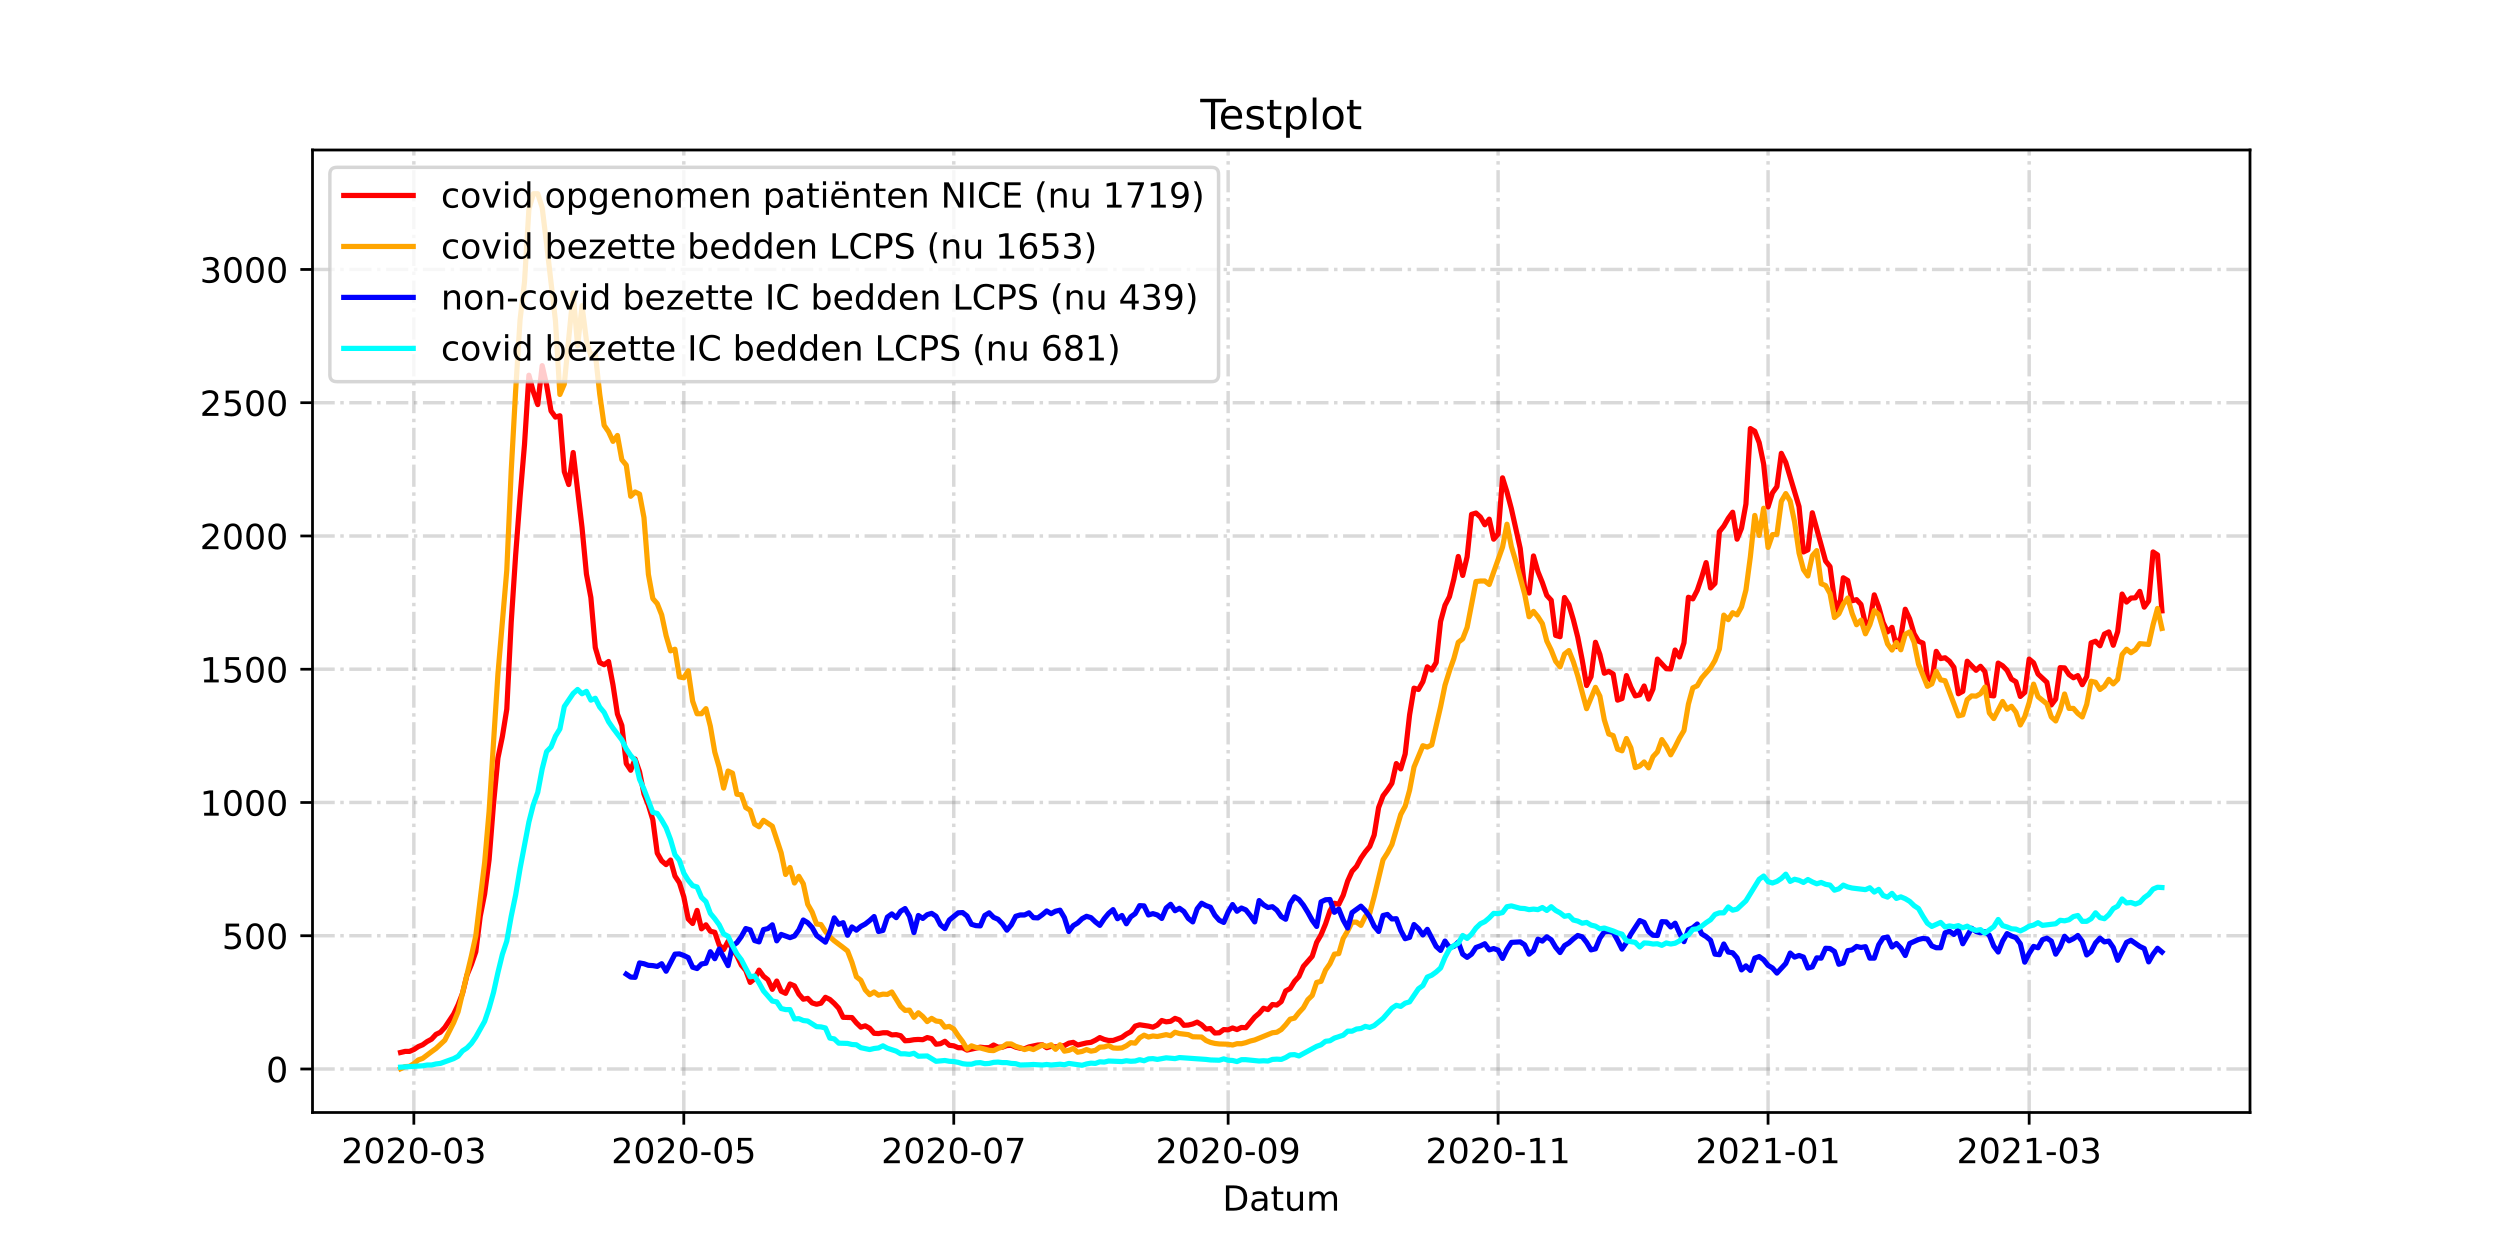 <?xml version="1.0" encoding="utf-8" standalone="no"?>
<!DOCTYPE svg PUBLIC "-//W3C//DTD SVG 1.1//EN"
  "http://www.w3.org/Graphics/SVG/1.1/DTD/svg11.dtd">
<!-- Created with matplotlib (https://matplotlib.org/) -->
<svg height="360pt" version="1.1" viewBox="0 0 720 360" width="720pt" xmlns="http://www.w3.org/2000/svg" xmlns:xlink="http://www.w3.org/1999/xlink">
 <defs>
  <style type="text/css">*{stroke-linecap:butt;stroke-linejoin:round;}</style>
 </defs>
 <g id="figure_1">
  <g id="patch_1">
   <path d="M 0 360 
L 720 360 
L 720 0 
L 0 0 
z
" style="fill:#ffffff;"/>
  </g>
  <g id="axes_1">
   <g id="patch_2">
    <path d="M 90 320.4 
L 648 320.4 
L 648 43.2 
L 90 43.2 
z
" style="fill:#ffffff;"/>
   </g>
   <g id="matplotlib.axis_1">
    <g id="xtick_1">
     <g id="line2d_1">
      <path clip-path="url(#pf73e625029)" d="M 119.187 320.4 
L 119.187 43.2 
" style="fill:none;stroke:#808080;stroke-dasharray:6.4,1.6,1,1.6;stroke-dashoffset:0;stroke-opacity:0.3;"/>
     </g>
     <g id="line2d_2">
      <defs>
       <path d="M 0 0 
L 0 3.5 
" id="mea1ada1f77" style="stroke:#000000;stroke-width:0.8;"/>
      </defs>
      <g>
       <use style="stroke:#000000;stroke-width:0.8;" x="119.187" xlink:href="#mea1ada1f77" y="320.4"/>
      </g>
     </g>
     <g id="text_1">
      <!-- 2020-03 -->
      <g transform="translate(98.296 334.998)scale(0.1 -0.1)">
       <defs>
        <path d="M 19.188 8.297 
L 53.609 8.297 
L 53.609 0 
L 7.328 0 
L 7.328 8.297 
Q 12.938 14.109 22.625 23.891 
Q 32.328 33.688 34.812 36.531 
Q 39.547 41.844 41.422 45.531 
Q 43.312 49.219 43.312 52.781 
Q 43.312 58.594 39.234 62.25 
Q 35.156 65.922 28.609 65.922 
Q 23.969 65.922 18.812 64.312 
Q 13.672 62.703 7.812 59.422 
L 7.812 69.391 
Q 13.766 71.781 18.938 73 
Q 24.125 74.219 28.422 74.219 
Q 39.75 74.219 46.484 68.547 
Q 53.219 62.891 53.219 53.422 
Q 53.219 48.922 51.531 44.891 
Q 49.859 40.875 45.406 35.406 
Q 44.188 33.984 37.641 27.219 
Q 31.109 20.453 19.188 8.297 
z
" id="DejaVuSans-50"/>
        <path d="M 31.781 66.406 
Q 24.172 66.406 20.328 58.906 
Q 16.5 51.422 16.5 36.375 
Q 16.5 21.391 20.328 13.891 
Q 24.172 6.391 31.781 6.391 
Q 39.453 6.391 43.281 13.891 
Q 47.125 21.391 47.125 36.375 
Q 47.125 51.422 43.281 58.906 
Q 39.453 66.406 31.781 66.406 
z
M 31.781 74.219 
Q 44.047 74.219 50.516 64.516 
Q 56.984 54.828 56.984 36.375 
Q 56.984 17.969 50.516 8.266 
Q 44.047 -1.422 31.781 -1.422 
Q 19.531 -1.422 13.062 8.266 
Q 6.594 17.969 6.594 36.375 
Q 6.594 54.828 13.062 64.516 
Q 19.531 74.219 31.781 74.219 
z
" id="DejaVuSans-48"/>
        <path d="M 4.891 31.391 
L 31.203 31.391 
L 31.203 23.391 
L 4.891 23.391 
z
" id="DejaVuSans-45"/>
        <path d="M 40.578 39.312 
Q 47.656 37.797 51.625 33 
Q 55.609 28.219 55.609 21.188 
Q 55.609 10.406 48.188 4.484 
Q 40.766 -1.422 27.094 -1.422 
Q 22.516 -1.422 17.656 -0.516 
Q 12.797 0.391 7.625 2.203 
L 7.625 11.719 
Q 11.719 9.328 16.594 8.109 
Q 21.484 6.891 26.812 6.891 
Q 36.078 6.891 40.938 10.547 
Q 45.797 14.203 45.797 21.188 
Q 45.797 27.641 41.281 31.266 
Q 36.766 34.906 28.719 34.906 
L 20.219 34.906 
L 20.219 43.016 
L 29.109 43.016 
Q 36.375 43.016 40.234 45.922 
Q 44.094 48.828 44.094 54.297 
Q 44.094 59.906 40.109 62.906 
Q 36.141 65.922 28.719 65.922 
Q 24.656 65.922 20.016 65.031 
Q 15.375 64.156 9.812 62.312 
L 9.812 71.094 
Q 15.438 72.656 20.344 73.438 
Q 25.25 74.219 29.594 74.219 
Q 40.828 74.219 47.359 69.109 
Q 53.906 64.016 53.906 55.328 
Q 53.906 49.266 50.438 45.094 
Q 46.969 40.922 40.578 39.312 
z
" id="DejaVuSans-51"/>
       </defs>
       <use xlink:href="#DejaVuSans-50"/>
       <use x="63.623" xlink:href="#DejaVuSans-48"/>
       <use x="127.246" xlink:href="#DejaVuSans-50"/>
       <use x="190.869" xlink:href="#DejaVuSans-48"/>
       <use x="254.492" xlink:href="#DejaVuSans-45"/>
       <use x="290.576" xlink:href="#DejaVuSans-48"/>
       <use x="354.199" xlink:href="#DejaVuSans-51"/>
      </g>
     </g>
    </g>
    <g id="xtick_2">
     <g id="line2d_3">
      <path clip-path="url(#pf73e625029)" d="M 196.935 320.4 
L 196.935 43.2 
" style="fill:none;stroke:#808080;stroke-dasharray:6.4,1.6,1,1.6;stroke-dashoffset:0;stroke-opacity:0.3;"/>
     </g>
     <g id="line2d_4">
      <g>
       <use style="stroke:#000000;stroke-width:0.8;" x="196.935" xlink:href="#mea1ada1f77" y="320.4"/>
      </g>
     </g>
     <g id="text_2">
      <!-- 2020-05 -->
      <g transform="translate(176.044 334.998)scale(0.1 -0.1)">
       <defs>
        <path d="M 10.797 72.906 
L 49.516 72.906 
L 49.516 64.594 
L 19.828 64.594 
L 19.828 46.734 
Q 21.969 47.469 24.109 47.828 
Q 26.266 48.188 28.422 48.188 
Q 40.625 48.188 47.75 41.5 
Q 54.891 34.812 54.891 23.391 
Q 54.891 11.625 47.562 5.094 
Q 40.234 -1.422 26.906 -1.422 
Q 22.312 -1.422 17.547 -0.641 
Q 12.797 0.141 7.719 1.703 
L 7.719 11.625 
Q 12.109 9.234 16.797 8.062 
Q 21.484 6.891 26.703 6.891 
Q 35.156 6.891 40.078 11.328 
Q 45.016 15.766 45.016 23.391 
Q 45.016 31 40.078 35.438 
Q 35.156 39.891 26.703 39.891 
Q 22.75 39.891 18.812 39.016 
Q 14.891 38.141 10.797 36.281 
z
" id="DejaVuSans-53"/>
       </defs>
       <use xlink:href="#DejaVuSans-50"/>
       <use x="63.623" xlink:href="#DejaVuSans-48"/>
       <use x="127.246" xlink:href="#DejaVuSans-50"/>
       <use x="190.869" xlink:href="#DejaVuSans-48"/>
       <use x="254.492" xlink:href="#DejaVuSans-45"/>
       <use x="290.576" xlink:href="#DejaVuSans-48"/>
       <use x="354.199" xlink:href="#DejaVuSans-53"/>
      </g>
     </g>
    </g>
    <g id="xtick_3">
     <g id="line2d_5">
      <path clip-path="url(#pf73e625029)" d="M 274.683 320.4 
L 274.683 43.2 
" style="fill:none;stroke:#808080;stroke-dasharray:6.4,1.6,1,1.6;stroke-dashoffset:0;stroke-opacity:0.3;"/>
     </g>
     <g id="line2d_6">
      <g>
       <use style="stroke:#000000;stroke-width:0.8;" x="274.683" xlink:href="#mea1ada1f77" y="320.4"/>
      </g>
     </g>
     <g id="text_3">
      <!-- 2020-07 -->
      <g transform="translate(253.792 334.998)scale(0.1 -0.1)">
       <defs>
        <path d="M 8.203 72.906 
L 55.078 72.906 
L 55.078 68.703 
L 28.609 0 
L 18.312 0 
L 43.219 64.594 
L 8.203 64.594 
z
" id="DejaVuSans-55"/>
       </defs>
       <use xlink:href="#DejaVuSans-50"/>
       <use x="63.623" xlink:href="#DejaVuSans-48"/>
       <use x="127.246" xlink:href="#DejaVuSans-50"/>
       <use x="190.869" xlink:href="#DejaVuSans-48"/>
       <use x="254.492" xlink:href="#DejaVuSans-45"/>
       <use x="290.576" xlink:href="#DejaVuSans-48"/>
       <use x="354.199" xlink:href="#DejaVuSans-55"/>
      </g>
     </g>
    </g>
    <g id="xtick_4">
     <g id="line2d_7">
      <path clip-path="url(#pf73e625029)" d="M 353.705 320.4 
L 353.705 43.2 
" style="fill:none;stroke:#808080;stroke-dasharray:6.4,1.6,1,1.6;stroke-dashoffset:0;stroke-opacity:0.3;"/>
     </g>
     <g id="line2d_8">
      <g>
       <use style="stroke:#000000;stroke-width:0.8;" x="353.705" xlink:href="#mea1ada1f77" y="320.4"/>
      </g>
     </g>
     <g id="text_4">
      <!-- 2020-09 -->
      <g transform="translate(332.814 334.998)scale(0.1 -0.1)">
       <defs>
        <path d="M 10.984 1.516 
L 10.984 10.5 
Q 14.703 8.734 18.5 7.812 
Q 22.312 6.891 25.984 6.891 
Q 35.75 6.891 40.891 13.453 
Q 46.047 20.016 46.781 33.406 
Q 43.953 29.203 39.594 26.953 
Q 35.25 24.703 29.984 24.703 
Q 19.047 24.703 12.672 31.312 
Q 6.297 37.938 6.297 49.422 
Q 6.297 60.641 12.938 67.422 
Q 19.578 74.219 30.609 74.219 
Q 43.266 74.219 49.922 64.516 
Q 56.594 54.828 56.594 36.375 
Q 56.594 19.141 48.406 8.859 
Q 40.234 -1.422 26.422 -1.422 
Q 22.703 -1.422 18.891 -0.688 
Q 15.094 0.047 10.984 1.516 
z
M 30.609 32.422 
Q 37.25 32.422 41.125 36.953 
Q 45.016 41.5 45.016 49.422 
Q 45.016 57.281 41.125 61.844 
Q 37.25 66.406 30.609 66.406 
Q 23.969 66.406 20.094 61.844 
Q 16.219 57.281 16.219 49.422 
Q 16.219 41.5 20.094 36.953 
Q 23.969 32.422 30.609 32.422 
z
" id="DejaVuSans-57"/>
       </defs>
       <use xlink:href="#DejaVuSans-50"/>
       <use x="63.623" xlink:href="#DejaVuSans-48"/>
       <use x="127.246" xlink:href="#DejaVuSans-50"/>
       <use x="190.869" xlink:href="#DejaVuSans-48"/>
       <use x="254.492" xlink:href="#DejaVuSans-45"/>
       <use x="290.576" xlink:href="#DejaVuSans-48"/>
       <use x="354.199" xlink:href="#DejaVuSans-57"/>
      </g>
     </g>
    </g>
    <g id="xtick_5">
     <g id="line2d_9">
      <path clip-path="url(#pf73e625029)" d="M 431.453 320.4 
L 431.453 43.2 
" style="fill:none;stroke:#808080;stroke-dasharray:6.4,1.6,1,1.6;stroke-dashoffset:0;stroke-opacity:0.3;"/>
     </g>
     <g id="line2d_10">
      <g>
       <use style="stroke:#000000;stroke-width:0.8;" x="431.453" xlink:href="#mea1ada1f77" y="320.4"/>
      </g>
     </g>
     <g id="text_5">
      <!-- 2020-11 -->
      <g transform="translate(410.562 334.998)scale(0.1 -0.1)">
       <defs>
        <path d="M 12.406 8.297 
L 28.516 8.297 
L 28.516 63.922 
L 10.984 60.406 
L 10.984 69.391 
L 28.422 72.906 
L 38.281 72.906 
L 38.281 8.297 
L 54.391 8.297 
L 54.391 0 
L 12.406 0 
z
" id="DejaVuSans-49"/>
       </defs>
       <use xlink:href="#DejaVuSans-50"/>
       <use x="63.623" xlink:href="#DejaVuSans-48"/>
       <use x="127.246" xlink:href="#DejaVuSans-50"/>
       <use x="190.869" xlink:href="#DejaVuSans-48"/>
       <use x="254.492" xlink:href="#DejaVuSans-45"/>
       <use x="290.576" xlink:href="#DejaVuSans-49"/>
       <use x="354.199" xlink:href="#DejaVuSans-49"/>
      </g>
     </g>
    </g>
    <g id="xtick_6">
     <g id="line2d_11">
      <path clip-path="url(#pf73e625029)" d="M 509.201 320.4 
L 509.201 43.2 
" style="fill:none;stroke:#808080;stroke-dasharray:6.4,1.6,1,1.6;stroke-dashoffset:0;stroke-opacity:0.3;"/>
     </g>
     <g id="line2d_12">
      <g>
       <use style="stroke:#000000;stroke-width:0.8;" x="509.201" xlink:href="#mea1ada1f77" y="320.4"/>
      </g>
     </g>
     <g id="text_6">
      <!-- 2021-01 -->
      <g transform="translate(488.31 334.998)scale(0.1 -0.1)">
       <use xlink:href="#DejaVuSans-50"/>
       <use x="63.623" xlink:href="#DejaVuSans-48"/>
       <use x="127.246" xlink:href="#DejaVuSans-50"/>
       <use x="190.869" xlink:href="#DejaVuSans-49"/>
       <use x="254.492" xlink:href="#DejaVuSans-45"/>
       <use x="290.576" xlink:href="#DejaVuSans-48"/>
       <use x="354.199" xlink:href="#DejaVuSans-49"/>
      </g>
     </g>
    </g>
    <g id="xtick_7">
     <g id="line2d_13">
      <path clip-path="url(#pf73e625029)" d="M 584.4 320.4 
L 584.4 43.2 
" style="fill:none;stroke:#808080;stroke-dasharray:6.4,1.6,1,1.6;stroke-dashoffset:0;stroke-opacity:0.3;"/>
     </g>
     <g id="line2d_14">
      <g>
       <use style="stroke:#000000;stroke-width:0.8;" x="584.4" xlink:href="#mea1ada1f77" y="320.4"/>
      </g>
     </g>
     <g id="text_7">
      <!-- 2021-03 -->
      <g transform="translate(563.508 334.998)scale(0.1 -0.1)">
       <use xlink:href="#DejaVuSans-50"/>
       <use x="63.623" xlink:href="#DejaVuSans-48"/>
       <use x="127.246" xlink:href="#DejaVuSans-50"/>
       <use x="190.869" xlink:href="#DejaVuSans-49"/>
       <use x="254.492" xlink:href="#DejaVuSans-45"/>
       <use x="290.576" xlink:href="#DejaVuSans-48"/>
       <use x="354.199" xlink:href="#DejaVuSans-51"/>
      </g>
     </g>
    </g>
    <g id="text_8">
     <!-- Datum -->
     <g transform="translate(352.087 348.677)scale(0.1 -0.1)">
      <defs>
       <path d="M 19.672 64.797 
L 19.672 8.109 
L 31.594 8.109 
Q 46.688 8.109 53.688 14.938 
Q 60.688 21.781 60.688 36.531 
Q 60.688 51.172 53.688 57.984 
Q 46.688 64.797 31.594 64.797 
z
M 9.812 72.906 
L 30.078 72.906 
Q 51.266 72.906 61.172 64.094 
Q 71.094 55.281 71.094 36.531 
Q 71.094 17.672 61.125 8.828 
Q 51.172 0 30.078 0 
L 9.812 0 
z
" id="DejaVuSans-68"/>
       <path d="M 34.281 27.484 
Q 23.391 27.484 19.188 25 
Q 14.984 22.516 14.984 16.5 
Q 14.984 11.719 18.141 8.906 
Q 21.297 6.109 26.703 6.109 
Q 34.188 6.109 38.703 11.406 
Q 43.219 16.703 43.219 25.484 
L 43.219 27.484 
z
M 52.203 31.203 
L 52.203 0 
L 43.219 0 
L 43.219 8.297 
Q 40.141 3.328 35.547 0.953 
Q 30.953 -1.422 24.312 -1.422 
Q 15.922 -1.422 10.953 3.297 
Q 6 8.016 6 15.922 
Q 6 25.141 12.172 29.828 
Q 18.359 34.516 30.609 34.516 
L 43.219 34.516 
L 43.219 35.406 
Q 43.219 41.609 39.141 45 
Q 35.062 48.391 27.688 48.391 
Q 23 48.391 18.547 47.266 
Q 14.109 46.141 10.016 43.891 
L 10.016 52.203 
Q 14.938 54.109 19.578 55.047 
Q 24.219 56 28.609 56 
Q 40.484 56 46.344 49.844 
Q 52.203 43.703 52.203 31.203 
z
" id="DejaVuSans-97"/>
       <path d="M 18.312 70.219 
L 18.312 54.688 
L 36.812 54.688 
L 36.812 47.703 
L 18.312 47.703 
L 18.312 18.016 
Q 18.312 11.328 20.141 9.422 
Q 21.969 7.516 27.594 7.516 
L 36.812 7.516 
L 36.812 0 
L 27.594 0 
Q 17.188 0 13.234 3.875 
Q 9.281 7.766 9.281 18.016 
L 9.281 47.703 
L 2.688 47.703 
L 2.688 54.688 
L 9.281 54.688 
L 9.281 70.219 
z
" id="DejaVuSans-116"/>
       <path d="M 8.5 21.578 
L 8.5 54.688 
L 17.484 54.688 
L 17.484 21.922 
Q 17.484 14.156 20.5 10.266 
Q 23.531 6.391 29.594 6.391 
Q 36.859 6.391 41.078 11.031 
Q 45.312 15.672 45.312 23.688 
L 45.312 54.688 
L 54.297 54.688 
L 54.297 0 
L 45.312 0 
L 45.312 8.406 
Q 42.047 3.422 37.719 1 
Q 33.406 -1.422 27.688 -1.422 
Q 18.266 -1.422 13.375 4.438 
Q 8.5 10.297 8.5 21.578 
z
M 31.109 56 
z
" id="DejaVuSans-117"/>
       <path d="M 52 44.188 
Q 55.375 50.25 60.062 53.125 
Q 64.75 56 71.094 56 
Q 79.641 56 84.281 50.016 
Q 88.922 44.047 88.922 33.016 
L 88.922 0 
L 79.891 0 
L 79.891 32.719 
Q 79.891 40.578 77.094 44.375 
Q 74.312 48.188 68.609 48.188 
Q 61.625 48.188 57.562 43.547 
Q 53.516 38.922 53.516 30.906 
L 53.516 0 
L 44.484 0 
L 44.484 32.719 
Q 44.484 40.625 41.703 44.406 
Q 38.922 48.188 33.109 48.188 
Q 26.219 48.188 22.156 43.531 
Q 18.109 38.875 18.109 30.906 
L 18.109 0 
L 9.078 0 
L 9.078 54.688 
L 18.109 54.688 
L 18.109 46.188 
Q 21.188 51.219 25.484 53.609 
Q 29.781 56 35.688 56 
Q 41.656 56 45.828 52.969 
Q 50 49.953 52 44.188 
z
" id="DejaVuSans-109"/>
      </defs>
      <use xlink:href="#DejaVuSans-68"/>
      <use x="77.002" xlink:href="#DejaVuSans-97"/>
      <use x="138.281" xlink:href="#DejaVuSans-116"/>
      <use x="177.49" xlink:href="#DejaVuSans-117"/>
      <use x="240.869" xlink:href="#DejaVuSans-109"/>
     </g>
    </g>
   </g>
   <g id="matplotlib.axis_2">
    <g id="ytick_1">
     <g id="line2d_15">
      <path clip-path="url(#pf73e625029)" d="M 90 307.877 
L 648 307.877 
" style="fill:none;stroke:#808080;stroke-dasharray:6.4,1.6,1,1.6;stroke-dashoffset:0;stroke-opacity:0.3;"/>
     </g>
     <g id="line2d_16">
      <defs>
       <path d="M 0 0 
L -3.5 0 
" id="m29659ac64b" style="stroke:#000000;stroke-width:0.8;"/>
      </defs>
      <g>
       <use style="stroke:#000000;stroke-width:0.8;" x="90" xlink:href="#m29659ac64b" y="307.877"/>
      </g>
     </g>
     <g id="text_9">
      <!-- 0 -->
      <g transform="translate(76.638 311.676)scale(0.1 -0.1)">
       <use xlink:href="#DejaVuSans-48"/>
      </g>
     </g>
    </g>
    <g id="ytick_2">
     <g id="line2d_17">
      <path clip-path="url(#pf73e625029)" d="M 90 269.497 
L 648 269.497 
" style="fill:none;stroke:#808080;stroke-dasharray:6.4,1.6,1,1.6;stroke-dashoffset:0;stroke-opacity:0.3;"/>
     </g>
     <g id="line2d_18">
      <g>
       <use style="stroke:#000000;stroke-width:0.8;" x="90" xlink:href="#m29659ac64b" y="269.497"/>
      </g>
     </g>
     <g id="text_10">
      <!-- 500 -->
      <g transform="translate(63.913 273.296)scale(0.1 -0.1)">
       <use xlink:href="#DejaVuSans-53"/>
       <use x="63.623" xlink:href="#DejaVuSans-48"/>
       <use x="127.246" xlink:href="#DejaVuSans-48"/>
      </g>
     </g>
    </g>
    <g id="ytick_3">
     <g id="line2d_19">
      <path clip-path="url(#pf73e625029)" d="M 90 231.118 
L 648 231.118 
" style="fill:none;stroke:#808080;stroke-dasharray:6.4,1.6,1,1.6;stroke-dashoffset:0;stroke-opacity:0.3;"/>
     </g>
     <g id="line2d_20">
      <g>
       <use style="stroke:#000000;stroke-width:0.8;" x="90" xlink:href="#m29659ac64b" y="231.118"/>
      </g>
     </g>
     <g id="text_11">
      <!-- 1000 -->
      <g transform="translate(57.55 234.917)scale(0.1 -0.1)">
       <use xlink:href="#DejaVuSans-49"/>
       <use x="63.623" xlink:href="#DejaVuSans-48"/>
       <use x="127.246" xlink:href="#DejaVuSans-48"/>
       <use x="190.869" xlink:href="#DejaVuSans-48"/>
      </g>
     </g>
    </g>
    <g id="ytick_4">
     <g id="line2d_21">
      <path clip-path="url(#pf73e625029)" d="M 90 192.738 
L 648 192.738 
" style="fill:none;stroke:#808080;stroke-dasharray:6.4,1.6,1,1.6;stroke-dashoffset:0;stroke-opacity:0.3;"/>
     </g>
     <g id="line2d_22">
      <g>
       <use style="stroke:#000000;stroke-width:0.8;" x="90" xlink:href="#m29659ac64b" y="192.738"/>
      </g>
     </g>
     <g id="text_12">
      <!-- 1500 -->
      <g transform="translate(57.55 196.537)scale(0.1 -0.1)">
       <use xlink:href="#DejaVuSans-49"/>
       <use x="63.623" xlink:href="#DejaVuSans-53"/>
       <use x="127.246" xlink:href="#DejaVuSans-48"/>
       <use x="190.869" xlink:href="#DejaVuSans-48"/>
      </g>
     </g>
    </g>
    <g id="ytick_5">
     <g id="line2d_23">
      <path clip-path="url(#pf73e625029)" d="M 90 154.359 
L 648 154.359 
" style="fill:none;stroke:#808080;stroke-dasharray:6.4,1.6,1,1.6;stroke-dashoffset:0;stroke-opacity:0.3;"/>
     </g>
     <g id="line2d_24">
      <g>
       <use style="stroke:#000000;stroke-width:0.8;" x="90" xlink:href="#m29659ac64b" y="154.359"/>
      </g>
     </g>
     <g id="text_13">
      <!-- 2000 -->
      <g transform="translate(57.55 158.158)scale(0.1 -0.1)">
       <use xlink:href="#DejaVuSans-50"/>
       <use x="63.623" xlink:href="#DejaVuSans-48"/>
       <use x="127.246" xlink:href="#DejaVuSans-48"/>
       <use x="190.869" xlink:href="#DejaVuSans-48"/>
      </g>
     </g>
    </g>
    <g id="ytick_6">
     <g id="line2d_25">
      <path clip-path="url(#pf73e625029)" d="M 90 115.979 
L 648 115.979 
" style="fill:none;stroke:#808080;stroke-dasharray:6.4,1.6,1,1.6;stroke-dashoffset:0;stroke-opacity:0.3;"/>
     </g>
     <g id="line2d_26">
      <g>
       <use style="stroke:#000000;stroke-width:0.8;" x="90" xlink:href="#m29659ac64b" y="115.979"/>
      </g>
     </g>
     <g id="text_14">
      <!-- 2500 -->
      <g transform="translate(57.55 119.778)scale(0.1 -0.1)">
       <use xlink:href="#DejaVuSans-50"/>
       <use x="63.623" xlink:href="#DejaVuSans-53"/>
       <use x="127.246" xlink:href="#DejaVuSans-48"/>
       <use x="190.869" xlink:href="#DejaVuSans-48"/>
      </g>
     </g>
    </g>
    <g id="ytick_7">
     <g id="line2d_27">
      <path clip-path="url(#pf73e625029)" d="M 90 77.6 
L 648 77.6 
" style="fill:none;stroke:#808080;stroke-dasharray:6.4,1.6,1,1.6;stroke-dashoffset:0;stroke-opacity:0.3;"/>
     </g>
     <g id="line2d_28">
      <g>
       <use style="stroke:#000000;stroke-width:0.8;" x="90" xlink:href="#m29659ac64b" y="77.6"/>
      </g>
     </g>
     <g id="text_15">
      <!-- 3000 -->
      <g transform="translate(57.55 81.399)scale(0.1 -0.1)">
       <use xlink:href="#DejaVuSans-51"/>
       <use x="63.623" xlink:href="#DejaVuSans-48"/>
       <use x="127.246" xlink:href="#DejaVuSans-48"/>
       <use x="190.869" xlink:href="#DejaVuSans-48"/>
      </g>
     </g>
    </g>
   </g>
   <g id="line2d_29">
    <path clip-path="url(#pf73e625029)" d="M 115.364 303.118 
L 116.638 302.811 
L 117.913 302.811 
L 119.187 302.273 
L 120.462 301.429 
L 121.736 300.892 
L 123.011 299.971 
L 124.286 299.28 
L 125.56 297.898 
L 126.835 297.284 
L 128.109 295.902 
L 130.658 292.064 
L 131.933 289.378 
L 133.207 286.077 
L 134.482 280.858 
L 135.757 277.787 
L 137.031 274.103 
L 138.306 263.894 
L 139.58 257.446 
L 140.855 247.621 
L 142.129 231.578 
L 143.404 218.299 
L 144.678 212.158 
L 145.953 204.252 
L 147.228 179.229 
L 148.502 159.885 
L 149.777 143.152 
L 151.051 128.107 
L 152.326 108.073 
L 153.6 112.832 
L 154.875 116.516 
L 156.149 105.31 
L 157.424 110.913 
L 158.698 118.359 
L 159.973 120.124 
L 161.248 119.74 
L 162.522 135.86 
L 163.797 139.544 
L 165.071 130.333 
L 167.62 151.902 
L 168.895 165.335 
L 170.169 172.09 
L 171.444 186.521 
L 172.719 190.819 
L 173.993 191.433 
L 175.268 190.512 
L 176.542 197.267 
L 177.817 205.634 
L 179.091 208.934 
L 180.366 219.911 
L 181.64 221.83 
L 182.915 218.606 
L 184.19 222.29 
L 185.464 228.661 
L 186.739 231.885 
L 188.013 236.107 
L 189.288 245.702 
L 190.562 247.928 
L 191.837 249.003 
L 193.111 247.698 
L 194.386 252.303 
L 195.661 254.222 
L 196.935 258.29 
L 198.21 264.661 
L 199.484 265.966 
L 200.759 262.205 
L 202.033 267.501 
L 203.308 266.35 
L 204.582 268.192 
L 205.857 268.499 
L 207.132 272.184 
L 208.406 273.489 
L 209.681 271.109 
L 210.955 273.412 
L 212.23 275.254 
L 213.504 277.941 
L 214.779 279.476 
L 216.053 282.93 
L 217.328 281.855 
L 218.603 279.399 
L 219.877 281.165 
L 221.152 282.162 
L 222.426 284.926 
L 223.701 282.546 
L 224.975 285.463 
L 226.25 286.077 
L 227.524 283.391 
L 228.799 283.928 
L 230.074 286.307 
L 231.348 287.766 
L 232.623 287.536 
L 233.897 288.841 
L 235.172 289.224 
L 236.446 288.917 
L 237.721 287.229 
L 238.995 287.843 
L 240.27 288.994 
L 241.545 290.376 
L 242.819 292.986 
L 245.368 293.062 
L 246.643 294.597 
L 247.917 295.826 
L 249.192 295.442 
L 250.466 296.133 
L 251.741 297.591 
L 253.016 297.668 
L 254.29 297.438 
L 255.565 297.438 
L 256.839 298.052 
L 258.114 297.975 
L 259.388 298.282 
L 260.663 299.74 
L 261.937 299.664 
L 263.212 299.433 
L 264.487 299.357 
L 265.761 299.433 
L 267.036 298.819 
L 268.31 299.126 
L 269.585 300.738 
L 270.859 300.585 
L 272.134 299.894 
L 273.408 301.045 
L 274.683 301.199 
L 275.958 301.736 
L 277.232 301.736 
L 278.507 302.427 
L 282.33 301.583 
L 283.605 301.736 
L 284.879 301.736 
L 286.154 300.968 
L 287.429 301.583 
L 288.703 301.583 
L 289.978 301.122 
L 291.252 301.045 
L 292.527 301.583 
L 293.801 301.89 
L 295.076 302.043 
L 296.35 301.506 
L 298.899 300.968 
L 300.174 300.892 
L 301.449 301.736 
L 302.723 301.352 
L 303.998 301.506 
L 306.547 301.122 
L 307.821 300.431 
L 309.096 300.201 
L 310.37 300.968 
L 312.92 300.354 
L 314.194 300.201 
L 315.469 299.587 
L 316.743 298.819 
L 318.018 299.357 
L 319.292 299.664 
L 320.567 299.664 
L 323.116 298.742 
L 324.391 297.821 
L 325.665 297.13 
L 326.94 295.519 
L 328.214 295.135 
L 330.763 295.519 
L 332.038 295.826 
L 333.312 295.212 
L 334.587 293.907 
L 335.862 294.29 
L 337.136 294.137 
L 338.411 293.293 
L 339.685 293.753 
L 340.96 295.288 
L 342.234 295.212 
L 343.509 294.904 
L 344.783 294.367 
L 346.058 295.135 
L 347.333 296.363 
L 348.607 296.209 
L 349.882 297.514 
L 351.156 297.438 
L 352.431 296.516 
L 353.705 296.593 
L 354.98 296.056 
L 356.254 296.516 
L 357.529 295.902 
L 358.804 295.979 
L 361.353 292.909 
L 362.627 291.834 
L 363.902 290.376 
L 365.176 290.759 
L 366.451 289.301 
L 367.725 289.455 
L 369 288.457 
L 370.275 285.386 
L 371.549 284.696 
L 372.824 282.623 
L 374.098 281.241 
L 375.373 278.325 
L 377.922 275.408 
L 379.196 271.416 
L 380.471 269.19 
L 381.746 266.12 
L 383.02 262.359 
L 384.295 260.133 
L 385.569 260.44 
L 386.844 257.83 
L 388.118 253.762 
L 389.393 250.922 
L 390.667 249.54 
L 391.942 247.16 
L 393.217 245.318 
L 394.491 243.783 
L 395.766 240.482 
L 397.04 232.576 
L 398.315 229.199 
L 399.589 227.51 
L 400.864 225.591 
L 402.138 219.911 
L 403.413 221.446 
L 404.688 217.148 
L 405.962 205.864 
L 407.237 198.188 
L 408.511 198.572 
L 409.786 196.346 
L 411.06 192.047 
L 412.335 192.968 
L 413.609 190.819 
L 414.884 178.998 
L 416.159 174.316 
L 417.433 171.86 
L 418.708 166.794 
L 419.982 160.269 
L 421.257 165.719 
L 422.531 160.346 
L 423.806 148.141 
L 425.08 147.757 
L 426.355 148.909 
L 427.63 151.135 
L 428.904 149.523 
L 430.179 155.28 
L 431.453 153.821 
L 432.728 137.625 
L 434.002 141.693 
L 435.277 146.529 
L 437.826 157.966 
L 439.101 169.403 
L 440.375 170.785 
L 441.65 160.116 
L 442.924 164.644 
L 444.199 167.791 
L 445.473 171.476 
L 446.748 172.858 
L 448.022 182.99 
L 449.297 183.374 
L 450.571 172.09 
L 451.846 174.162 
L 453.121 178.461 
L 454.395 183.527 
L 455.67 190.052 
L 456.944 197.42 
L 458.219 194.887 
L 459.493 184.986 
L 460.768 188.516 
L 462.042 193.89 
L 463.317 193.352 
L 464.592 194.12 
L 465.866 201.642 
L 467.141 201.182 
L 468.415 194.58 
L 469.69 197.881 
L 470.964 200.414 
L 472.239 200.107 
L 473.513 197.574 
L 474.788 201.335 
L 476.063 198.418 
L 477.337 189.821 
L 479.886 192.585 
L 481.161 192.661 
L 482.435 187.212 
L 483.71 189.207 
L 484.984 185.139 
L 486.259 172.013 
L 487.534 172.474 
L 488.808 170.017 
L 490.083 166.256 
L 491.357 162.035 
L 492.632 169.327 
L 493.906 168.022 
L 495.181 153.13 
L 496.455 151.519 
L 497.73 149.293 
L 499.005 147.527 
L 500.279 155.28 
L 501.554 152.133 
L 502.828 145.148 
L 504.103 123.425 
L 505.377 124.192 
L 506.652 127.493 
L 507.926 133.634 
L 509.201 145.992 
L 510.476 141.924 
L 511.75 140.158 
L 513.025 130.563 
L 514.299 133.173 
L 518.123 145.915 
L 519.397 158.964 
L 520.672 158.35 
L 521.947 147.681 
L 524.496 156.968 
L 525.77 161.574 
L 527.045 163.186 
L 528.319 172.781 
L 529.594 176.312 
L 530.868 166.41 
L 532.143 167.177 
L 533.418 173.011 
L 534.692 172.704 
L 535.967 174.086 
L 537.241 179.689 
L 538.516 178.922 
L 539.79 171.322 
L 541.065 174.777 
L 542.339 179.305 
L 543.614 181.992 
L 544.889 180.687 
L 546.163 186.214 
L 547.438 183.45 
L 548.712 175.467 
L 549.987 178.231 
L 551.261 182.529 
L 552.536 184.678 
L 553.81 185.216 
L 555.085 194.887 
L 556.36 196.192 
L 557.634 187.595 
L 558.909 189.668 
L 560.183 189.438 
L 561.458 190.435 
L 562.732 192.201 
L 564.007 199.8 
L 565.281 199.109 
L 566.556 190.435 
L 569.105 193.045 
L 570.38 191.894 
L 571.654 193.429 
L 572.929 200.261 
L 574.203 200.414 
L 575.478 190.973 
L 576.752 191.74 
L 578.027 193.045 
L 579.302 195.578 
L 580.576 196.346 
L 581.851 200.568 
L 583.125 199.416 
L 584.4 189.821 
L 585.674 190.896 
L 586.949 194.12 
L 589.498 196.499 
L 590.772 203.024 
L 592.047 201.335 
L 593.322 192.278 
L 594.596 192.354 
L 595.871 194.273 
L 597.145 195.194 
L 598.42 194.58 
L 599.694 197.19 
L 600.969 194.887 
L 602.243 185.139 
L 603.518 184.678 
L 604.793 185.983 
L 606.067 182.606 
L 607.342 181.992 
L 608.616 185.83 
L 609.891 181.915 
L 611.165 171.092 
L 612.44 173.395 
L 613.714 172.243 
L 614.989 172.167 
L 616.264 170.325 
L 617.538 174.853 
L 618.813 173.088 
L 620.087 158.964 
L 621.362 159.809 
L 622.636 175.928 
L 622.636 175.928 
" style="fill:none;stroke:#ff0000;stroke-linecap:square;stroke-width:1.5;"/>
   </g>
   <g id="line2d_30">
    <path clip-path="url(#pf73e625029)" d="M 115.364 307.8 
L 116.638 307.186 
L 117.913 307.109 
L 119.187 306.342 
L 120.462 305.267 
L 121.736 304.806 
L 124.286 302.887 
L 125.56 301.966 
L 128.109 299.587 
L 130.658 294.521 
L 131.933 291.374 
L 135.757 275.331 
L 137.031 269.497 
L 139.58 248.388 
L 140.855 233.728 
L 143.404 194.12 
L 145.953 164.261 
L 147.228 135.629 
L 148.502 112.602 
L 149.777 92.107 
L 151.051 81.284 
L 152.326 60.252 
L 153.6 55.8 
L 154.875 55.8 
L 156.149 59.791 
L 157.424 70.307 
L 159.973 92.414 
L 161.248 113.6 
L 162.522 110.606 
L 165.071 84.354 
L 166.346 99.629 
L 167.62 88.039 
L 168.895 98.094 
L 170.169 102.546 
L 171.444 101.779 
L 172.719 113.523 
L 173.993 122.504 
L 175.268 124.346 
L 176.542 127.109 
L 177.817 125.42 
L 179.091 132.406 
L 180.366 133.941 
L 181.64 142.922 
L 182.915 141.693 
L 184.19 142.307 
L 185.464 149.062 
L 186.739 165.412 
L 188.013 172.397 
L 189.288 173.855 
L 190.562 177.079 
L 191.837 183.067 
L 193.111 187.442 
L 194.386 186.981 
L 195.661 194.964 
L 196.935 195.194 
L 198.21 193.199 
L 199.484 201.949 
L 200.759 205.557 
L 202.033 205.557 
L 203.308 204.099 
L 204.582 209.165 
L 205.857 216.61 
L 207.132 220.986 
L 208.406 226.973 
L 209.681 222.06 
L 210.955 222.674 
L 212.23 228.738 
L 213.504 228.892 
L 214.779 232.576 
L 216.053 233.344 
L 217.328 237.335 
L 218.603 238.103 
L 219.877 236.261 
L 222.426 237.949 
L 224.975 245.625 
L 226.25 251.843 
L 227.524 249.847 
L 228.799 254.299 
L 230.074 252.38 
L 231.348 254.529 
L 232.623 260.44 
L 233.897 262.666 
L 235.172 266.12 
L 236.446 266.273 
L 237.721 268.269 
L 238.995 269.804 
L 240.27 270.956 
L 242.819 272.875 
L 244.094 273.872 
L 245.368 277.173 
L 246.643 281.318 
L 247.917 282.316 
L 249.192 285.079 
L 250.466 286.461 
L 251.741 285.693 
L 253.016 286.614 
L 254.29 286.307 
L 255.565 286.384 
L 256.839 285.693 
L 259.388 289.838 
L 260.663 290.99 
L 261.937 290.913 
L 263.212 292.986 
L 264.487 291.681 
L 265.761 292.755 
L 267.036 294.214 
L 268.31 293.293 
L 269.585 294.06 
L 270.859 294.214 
L 272.134 295.826 
L 273.408 295.595 
L 274.683 296.363 
L 275.958 298.282 
L 277.232 299.971 
L 278.507 302.12 
L 279.781 301.199 
L 281.056 301.659 
L 282.33 301.813 
L 284.879 302.504 
L 286.154 302.58 
L 287.429 301.966 
L 288.703 301.506 
L 289.978 300.661 
L 291.252 300.661 
L 292.527 301.352 
L 293.801 301.736 
L 295.076 302.273 
L 296.35 301.89 
L 297.625 302.273 
L 300.174 300.968 
L 301.449 301.352 
L 302.723 300.892 
L 303.998 302.197 
L 305.272 300.892 
L 306.547 302.734 
L 307.821 302.504 
L 309.096 301.966 
L 310.37 303.041 
L 311.645 302.811 
L 312.92 302.273 
L 314.194 302.734 
L 315.469 302.504 
L 316.743 301.583 
L 318.018 301.506 
L 319.292 301.122 
L 320.567 301.813 
L 321.841 301.89 
L 323.116 301.813 
L 324.391 301.199 
L 325.665 300.278 
L 326.94 300.431 
L 328.214 298.896 
L 329.489 298.128 
L 330.763 298.666 
L 332.038 298.359 
L 333.312 298.512 
L 335.862 297.975 
L 337.136 298.282 
L 338.411 297.284 
L 339.685 297.668 
L 342.234 297.975 
L 343.509 298.589 
L 346.058 298.666 
L 347.333 299.664 
L 348.607 300.201 
L 349.882 300.508 
L 351.156 300.661 
L 353.705 300.738 
L 354.98 300.968 
L 356.254 300.585 
L 357.529 300.585 
L 358.804 300.278 
L 360.078 299.817 
L 361.353 299.51 
L 366.451 297.438 
L 367.725 297.284 
L 369 296.516 
L 370.275 295.135 
L 371.549 293.523 
L 372.824 293.216 
L 374.098 291.604 
L 375.373 290.222 
L 376.647 287.919 
L 377.922 286.691 
L 379.196 282.93 
L 380.471 282.623 
L 381.746 279.399 
L 383.02 277.557 
L 384.295 274.794 
L 385.569 274.64 
L 386.844 270.265 
L 388.118 268.116 
L 389.393 265.583 
L 390.667 265.583 
L 391.942 266.504 
L 393.217 263.894 
L 394.491 262.973 
L 395.766 258.214 
L 398.315 247.621 
L 399.589 245.625 
L 400.864 243.246 
L 403.413 234.572 
L 404.688 232.192 
L 405.962 227.587 
L 407.237 220.909 
L 409.786 214.768 
L 411.06 215.152 
L 412.335 214.538 
L 414.884 203.561 
L 416.159 197.344 
L 417.433 193.275 
L 418.708 189.668 
L 419.982 184.986 
L 421.257 183.988 
L 422.531 180.687 
L 425.08 167.484 
L 426.355 167.331 
L 427.63 167.331 
L 428.904 168.329 
L 432.728 157.583 
L 434.002 150.981 
L 435.277 157.429 
L 436.551 161.651 
L 439.101 171.092 
L 440.375 177.617 
L 441.65 176.081 
L 442.924 177.617 
L 444.199 179.612 
L 445.473 184.602 
L 446.748 187.212 
L 448.022 190.435 
L 449.297 192.047 
L 450.571 188.363 
L 451.846 187.365 
L 453.121 190.589 
L 454.395 194.657 
L 456.944 204.099 
L 459.493 197.958 
L 460.768 200.491 
L 462.042 207.322 
L 463.317 211.391 
L 464.592 211.851 
L 465.866 215.766 
L 467.141 216.226 
L 468.415 212.696 
L 469.69 215.382 
L 470.964 221.062 
L 472.239 220.602 
L 473.513 219.45 
L 474.788 221.139 
L 476.063 217.915 
L 477.337 216.533 
L 478.612 213.003 
L 479.886 214.922 
L 481.161 217.378 
L 482.435 215.075 
L 483.71 212.542 
L 484.984 210.393 
L 486.259 202.794 
L 487.534 198.111 
L 488.808 197.497 
L 490.083 195.271 
L 492.632 192.354 
L 493.906 190.205 
L 495.181 186.904 
L 496.455 177.156 
L 497.73 178.461 
L 499.005 176.465 
L 500.279 177.079 
L 501.554 174.777 
L 502.828 169.941 
L 504.103 160.346 
L 505.377 148.448 
L 506.652 154.205 
L 507.926 146.376 
L 509.201 157.659 
L 510.476 153.975 
L 511.75 153.898 
L 513.025 144.38 
L 514.299 142.154 
L 515.574 144.303 
L 516.848 150.367 
L 518.123 159.271 
L 519.397 164.03 
L 520.672 165.872 
L 521.947 160.039 
L 523.221 158.58 
L 524.496 168.099 
L 525.77 168.636 
L 527.045 170.939 
L 528.319 177.847 
L 529.594 176.772 
L 530.868 174.009 
L 532.143 172.243 
L 533.418 176.696 
L 534.692 179.919 
L 535.967 178.614 
L 537.241 182.529 
L 538.516 179.919 
L 539.79 175.851 
L 541.065 177.003 
L 543.614 185.446 
L 544.889 187.212 
L 546.163 185.062 
L 547.438 187.135 
L 548.712 182.683 
L 549.987 181.992 
L 551.261 184.986 
L 552.536 191.28 
L 555.085 197.651 
L 556.36 196.96 
L 557.634 193.352 
L 558.909 195.809 
L 560.183 196.039 
L 562.732 202.717 
L 564.007 206.171 
L 565.281 205.864 
L 566.556 201.489 
L 567.831 200.414 
L 569.105 200.491 
L 570.38 199.8 
L 571.654 197.881 
L 572.929 205.327 
L 574.203 206.939 
L 576.752 202.026 
L 578.027 204.252 
L 579.302 203.408 
L 580.576 205.096 
L 581.851 208.781 
L 583.125 206.401 
L 584.4 202.333 
L 585.674 197.037 
L 586.949 200.644 
L 589.498 202.717 
L 590.772 206.478 
L 592.047 207.629 
L 593.322 204.482 
L 594.596 199.877 
L 595.871 204.022 
L 597.145 204.022 
L 598.42 205.48 
L 599.694 206.478 
L 600.969 202.87 
L 602.243 196.192 
L 603.518 196.499 
L 604.793 198.572 
L 606.067 197.651 
L 607.342 195.655 
L 608.616 196.96 
L 609.891 195.655 
L 611.165 188.516 
L 612.44 186.981 
L 613.714 187.979 
L 614.989 187.135 
L 616.264 185.369 
L 618.813 185.6 
L 620.087 179.919 
L 621.362 175.237 
L 622.636 180.994 
L 622.636 180.994 
" style="fill:none;stroke:#ffa500;stroke-linecap:square;stroke-width:1.5;"/>
   </g>
   <g id="line2d_31">
    <path clip-path="url(#pf73e625029)" d="M 180.366 280.551 
L 181.64 281.395 
L 182.915 281.472 
L 184.19 277.327 
L 185.464 277.557 
L 186.739 278.017 
L 188.013 278.094 
L 189.288 278.325 
L 190.562 277.557 
L 191.837 279.706 
L 194.386 274.794 
L 195.661 274.717 
L 196.935 275.177 
L 198.21 275.791 
L 199.484 278.555 
L 200.759 278.939 
L 202.033 277.634 
L 203.308 277.403 
L 204.582 274.103 
L 205.857 276.099 
L 207.132 273.335 
L 209.681 278.094 
L 210.955 272.414 
L 212.23 271.493 
L 213.504 269.728 
L 214.779 267.425 
L 216.053 267.809 
L 217.328 270.879 
L 218.603 271.263 
L 219.877 267.732 
L 221.152 267.425 
L 222.426 266.35 
L 223.701 270.956 
L 224.975 269.113 
L 227.524 270.035 
L 228.799 269.574 
L 230.074 267.809 
L 231.348 264.968 
L 232.623 265.736 
L 233.897 267.118 
L 235.172 269.42 
L 237.721 271.339 
L 238.995 268.423 
L 240.27 264.354 
L 241.545 266.197 
L 242.819 265.736 
L 244.094 269.344 
L 245.368 266.964 
L 246.643 267.885 
L 247.917 266.811 
L 249.192 266.12 
L 250.466 265.122 
L 251.741 263.971 
L 253.016 268.269 
L 254.29 267.962 
L 255.565 264.124 
L 256.839 263.203 
L 258.114 264.278 
L 259.388 262.435 
L 260.663 261.668 
L 261.937 263.894 
L 263.212 268.576 
L 264.487 263.664 
L 265.761 264.508 
L 267.036 263.433 
L 268.31 263.049 
L 269.585 263.894 
L 270.859 266.35 
L 272.134 267.425 
L 273.408 264.968 
L 275.958 262.896 
L 277.232 262.819 
L 278.507 263.817 
L 279.781 266.197 
L 281.056 266.58 
L 282.33 266.657 
L 283.605 263.664 
L 284.879 262.896 
L 286.154 264.201 
L 287.429 264.738 
L 288.703 266.043 
L 289.978 267.885 
L 291.252 266.35 
L 292.527 263.894 
L 293.801 263.51 
L 295.076 263.51 
L 296.35 262.896 
L 297.625 264.278 
L 298.899 264.354 
L 300.174 263.433 
L 301.449 262.359 
L 302.723 263.126 
L 303.998 262.435 
L 305.272 262.128 
L 306.547 264.278 
L 307.821 268.269 
L 309.096 266.58 
L 310.37 265.813 
L 311.645 264.585 
L 312.92 263.894 
L 314.194 264.278 
L 315.469 265.506 
L 316.743 266.504 
L 318.018 264.585 
L 319.292 263.049 
L 320.567 261.975 
L 321.841 264.585 
L 323.116 263.664 
L 324.391 266.043 
L 325.665 264.047 
L 326.94 263.126 
L 328.214 260.823 
L 329.489 260.9 
L 330.763 263.51 
L 332.038 263.126 
L 333.312 263.51 
L 334.587 264.508 
L 335.862 261.514 
L 337.136 260.44 
L 338.411 262.282 
L 339.685 261.591 
L 340.96 262.512 
L 342.234 264.508 
L 343.509 265.506 
L 344.783 261.745 
L 346.058 260.133 
L 347.333 260.823 
L 348.607 261.284 
L 349.882 263.587 
L 351.156 265.045 
L 352.431 265.659 
L 353.705 262.666 
L 354.98 260.516 
L 356.254 262.435 
L 357.529 261.514 
L 358.804 262.052 
L 360.078 263.664 
L 361.353 265.506 
L 362.627 259.365 
L 363.902 260.593 
L 365.176 261.361 
L 366.451 261.13 
L 367.725 262.128 
L 369 263.971 
L 370.275 264.738 
L 371.549 260.209 
L 372.824 258.29 
L 374.098 259.058 
L 375.373 260.67 
L 376.647 262.742 
L 377.922 265.045 
L 379.196 266.811 
L 380.471 259.749 
L 381.746 259.135 
L 383.02 259.058 
L 384.295 262.742 
L 385.569 261.821 
L 386.844 264.968 
L 388.118 267.271 
L 389.393 262.819 
L 391.942 260.977 
L 393.217 262.282 
L 394.491 264.047 
L 395.766 266.734 
L 397.04 268.269 
L 398.315 263.664 
L 399.589 263.357 
L 400.864 264.661 
L 402.138 264.585 
L 403.413 267.962 
L 404.688 270.342 
L 405.962 269.958 
L 407.237 266.273 
L 408.511 267.425 
L 409.786 269.267 
L 411.06 267.655 
L 413.609 272.568 
L 414.884 273.719 
L 416.159 271.032 
L 417.433 272.875 
L 418.708 272.568 
L 419.982 271.339 
L 421.257 274.794 
L 422.531 275.715 
L 423.806 274.794 
L 425.08 272.875 
L 426.355 272.414 
L 427.63 271.8 
L 428.904 273.565 
L 430.179 273.182 
L 431.453 273.642 
L 432.728 276.022 
L 434.002 273.412 
L 435.277 271.416 
L 437.826 271.263 
L 439.101 272.107 
L 440.375 274.794 
L 441.65 273.796 
L 442.924 270.495 
L 444.199 271.032 
L 445.473 269.804 
L 446.748 270.649 
L 448.022 272.798 
L 449.297 274.333 
L 450.571 272.337 
L 451.846 271.57 
L 453.121 270.418 
L 454.395 269.42 
L 455.67 269.804 
L 456.944 271.416 
L 458.219 273.565 
L 459.493 273.258 
L 460.768 270.188 
L 462.042 268.346 
L 463.317 268.269 
L 464.592 268.499 
L 465.866 270.802 
L 467.141 273.335 
L 468.415 271.416 
L 469.69 269.037 
L 472.239 265.122 
L 473.513 265.659 
L 474.788 268.269 
L 476.063 269.344 
L 477.337 269.42 
L 478.612 265.429 
L 479.886 265.506 
L 481.161 266.964 
L 482.435 265.89 
L 483.71 268.73 
L 484.984 271.186 
L 486.259 267.732 
L 487.534 267.194 
L 488.808 266.12 
L 490.083 268.96 
L 491.357 269.728 
L 492.632 270.802 
L 493.906 274.794 
L 495.181 274.947 
L 496.455 271.877 
L 497.73 274.18 
L 499.005 274.41 
L 500.279 275.868 
L 501.554 279.322 
L 502.828 278.171 
L 504.103 279.476 
L 505.377 275.945 
L 506.652 275.484 
L 507.926 276.406 
L 509.201 278.017 
L 510.476 278.785 
L 511.75 280.243 
L 514.299 277.48 
L 515.574 274.487 
L 516.848 275.638 
L 518.123 275.177 
L 519.397 275.638 
L 520.672 278.785 
L 521.947 278.478 
L 523.221 275.868 
L 524.496 275.945 
L 525.77 273.105 
L 527.045 273.182 
L 528.319 274.026 
L 529.594 277.71 
L 530.868 277.327 
L 532.143 273.796 
L 533.418 273.565 
L 534.692 272.568 
L 535.967 272.875 
L 537.241 272.644 
L 538.516 275.945 
L 539.79 275.945 
L 541.065 272.107 
L 542.339 270.111 
L 543.614 269.881 
L 544.889 272.721 
L 546.163 271.723 
L 547.438 273.028 
L 548.712 275.177 
L 549.987 271.723 
L 552.536 270.572 
L 553.81 270.265 
L 555.085 270.418 
L 556.36 272.414 
L 557.634 272.951 
L 558.909 272.951 
L 560.183 268.653 
L 561.458 268.192 
L 562.732 269.113 
L 564.007 267.809 
L 565.281 271.8 
L 567.831 267.348 
L 569.105 268.269 
L 570.38 268.653 
L 571.654 268.346 
L 572.929 269.344 
L 574.203 272.491 
L 575.478 274.18 
L 576.752 271.032 
L 578.027 268.883 
L 579.302 269.574 
L 580.576 270.035 
L 581.851 271.8 
L 583.125 277.096 
L 584.4 274.563 
L 585.674 272.568 
L 586.949 272.951 
L 588.223 270.649 
L 589.498 270.188 
L 590.772 271.032 
L 592.047 274.794 
L 593.322 272.798 
L 594.596 269.651 
L 595.871 270.956 
L 597.145 270.342 
L 598.42 269.42 
L 599.694 271.109 
L 600.969 275.024 
L 602.243 274.026 
L 603.518 271.57 
L 604.793 270.188 
L 606.067 271.263 
L 607.342 271.032 
L 608.616 272.875 
L 609.891 276.559 
L 612.44 271.416 
L 613.714 270.802 
L 616.264 272.568 
L 617.538 273.182 
L 618.813 277.02 
L 620.087 274.794 
L 621.362 273.105 
L 622.636 274.18 
L 622.636 274.18 
" style="fill:none;stroke:#0000ff;stroke-linecap:square;stroke-width:1.5;"/>
   </g>
   <g id="line2d_32">
    <path clip-path="url(#pf73e625029)" d="M 115.364 307.339 
L 121.736 306.956 
L 123.011 306.725 
L 124.286 306.725 
L 125.56 306.418 
L 126.835 306.265 
L 130.658 304.883 
L 131.933 304.192 
L 133.207 302.657 
L 134.482 301.813 
L 135.757 300.508 
L 137.031 298.666 
L 139.58 294.137 
L 140.855 290.376 
L 142.129 285.847 
L 143.404 280.09 
L 144.678 274.87 
L 145.953 271.032 
L 147.228 263.894 
L 148.502 257.753 
L 149.777 250.154 
L 152.326 236.721 
L 153.6 231.732 
L 154.875 228.201 
L 156.149 221.446 
L 157.424 216.457 
L 158.698 215.152 
L 159.973 212.005 
L 161.248 209.932 
L 162.522 203.484 
L 165.071 199.723 
L 166.346 198.572 
L 167.62 199.8 
L 168.895 199.109 
L 170.169 201.642 
L 171.444 201.105 
L 172.719 203.638 
L 173.993 205.173 
L 175.268 207.86 
L 176.542 209.702 
L 179.091 213.079 
L 180.366 215.689 
L 181.64 217.608 
L 182.915 218.99 
L 184.19 224.44 
L 185.464 227.28 
L 188.013 233.958 
L 189.288 234.265 
L 190.562 236.184 
L 191.837 238.41 
L 193.111 241.787 
L 194.386 246.162 
L 195.661 247.774 
L 196.935 251.459 
L 198.21 253.531 
L 199.484 255.067 
L 200.759 255.45 
L 202.033 258.444 
L 203.308 259.672 
L 204.582 263.049 
L 205.857 264.585 
L 207.132 266.35 
L 208.406 268.96 
L 209.681 269.651 
L 210.955 272.337 
L 212.23 274.717 
L 213.504 276.406 
L 216.053 281.318 
L 217.328 281.088 
L 218.603 283.084 
L 219.877 285.386 
L 222.426 288.303 
L 223.701 288.533 
L 224.975 290.452 
L 226.25 290.759 
L 227.524 290.759 
L 228.799 293.446 
L 230.074 293.369 
L 231.348 293.907 
L 232.623 294.06 
L 235.172 295.672 
L 236.446 295.749 
L 237.721 296.056 
L 238.995 298.973 
L 240.27 299.203 
L 241.545 300.431 
L 244.094 300.508 
L 245.368 300.815 
L 246.643 300.892 
L 247.917 301.736 
L 250.466 302.273 
L 251.741 301.966 
L 253.016 301.813 
L 254.29 301.199 
L 255.565 301.89 
L 258.114 302.734 
L 259.388 303.501 
L 260.663 303.501 
L 261.937 303.655 
L 263.212 303.348 
L 264.487 304.192 
L 267.036 304.116 
L 269.585 305.651 
L 272.134 305.42 
L 273.408 305.651 
L 274.683 305.728 
L 275.958 305.958 
L 277.232 306.342 
L 278.507 306.495 
L 279.781 306.495 
L 281.056 306.111 
L 282.33 306.035 
L 283.605 306.342 
L 284.879 306.265 
L 286.154 305.958 
L 287.429 305.881 
L 288.703 306.035 
L 289.978 306.035 
L 291.252 306.265 
L 292.527 306.342 
L 293.801 306.725 
L 296.35 306.649 
L 297.625 306.572 
L 300.174 306.725 
L 301.449 306.572 
L 302.723 306.725 
L 305.272 306.495 
L 306.547 306.649 
L 307.821 306.265 
L 311.645 306.802 
L 312.92 306.418 
L 314.194 306.188 
L 315.469 306.265 
L 316.743 305.804 
L 318.018 305.881 
L 319.292 305.574 
L 323.116 305.728 
L 324.391 305.497 
L 325.665 305.651 
L 326.94 305.574 
L 328.214 305.19 
L 329.489 305.497 
L 330.763 304.96 
L 332.038 304.883 
L 333.312 305.113 
L 335.862 304.653 
L 338.411 304.883 
L 339.685 304.576 
L 347.333 305.113 
L 348.607 305.267 
L 351.156 305.344 
L 352.431 304.96 
L 353.705 305.344 
L 354.98 305.42 
L 356.254 305.728 
L 357.529 305.19 
L 358.804 305.19 
L 362.627 305.574 
L 363.902 305.497 
L 365.176 305.574 
L 366.451 305.113 
L 367.725 305.037 
L 369 305.113 
L 370.275 304.576 
L 371.549 303.809 
L 372.824 303.732 
L 374.098 304.116 
L 379.196 301.352 
L 380.471 300.892 
L 381.746 299.894 
L 383.02 299.74 
L 384.295 298.973 
L 386.844 298.128 
L 388.118 296.977 
L 389.393 296.977 
L 390.667 296.363 
L 391.942 296.209 
L 393.217 295.595 
L 394.491 295.902 
L 395.766 295.365 
L 398.315 293.293 
L 400.864 290.376 
L 402.138 289.531 
L 403.413 289.838 
L 404.688 288.917 
L 405.962 288.533 
L 408.511 284.772 
L 409.786 283.851 
L 411.06 281.395 
L 412.335 280.858 
L 413.609 279.936 
L 414.884 278.785 
L 416.159 275.715 
L 417.433 273.335 
L 418.708 272.337 
L 419.982 271.646 
L 421.257 269.42 
L 422.531 270.265 
L 423.806 269.037 
L 425.08 267.271 
L 426.355 266.043 
L 427.63 265.429 
L 428.904 264.354 
L 430.179 263.049 
L 431.453 263.126 
L 432.728 262.819 
L 434.002 261.13 
L 435.277 260.9 
L 437.826 261.591 
L 439.101 261.668 
L 440.375 261.975 
L 441.65 261.821 
L 442.924 261.975 
L 444.199 261.361 
L 445.473 262.205 
L 446.748 261.13 
L 448.022 262.205 
L 449.297 262.896 
L 450.571 263.894 
L 451.846 263.664 
L 453.121 264.968 
L 454.395 265.275 
L 455.67 265.89 
L 456.944 265.659 
L 458.219 266.427 
L 459.493 266.734 
L 460.768 267.501 
L 462.042 267.271 
L 464.592 268.116 
L 465.866 268.653 
L 467.141 269.037 
L 468.415 270.956 
L 470.964 271.416 
L 472.239 272.721 
L 473.513 271.57 
L 474.788 271.646 
L 476.063 271.877 
L 477.337 271.8 
L 478.612 272.261 
L 479.886 271.57 
L 481.161 271.877 
L 482.435 271.646 
L 483.71 270.956 
L 484.984 269.728 
L 486.259 269.267 
L 487.534 267.655 
L 488.808 267.501 
L 490.083 266.734 
L 491.357 265.736 
L 492.632 264.892 
L 493.906 263.357 
L 495.181 262.896 
L 496.455 262.896 
L 497.73 261.207 
L 499.005 262.128 
L 500.279 261.821 
L 502.828 259.442 
L 506.652 253.224 
L 507.926 252.303 
L 509.201 253.915 
L 510.476 254.299 
L 511.75 253.838 
L 513.025 252.994 
L 514.299 251.766 
L 515.574 253.838 
L 516.848 253.224 
L 518.123 253.531 
L 519.397 254.145 
L 520.672 253.301 
L 521.947 253.992 
L 523.221 254.529 
L 524.496 254.145 
L 525.77 254.683 
L 527.045 254.913 
L 528.319 256.371 
L 529.594 255.988 
L 530.868 254.913 
L 532.143 255.45 
L 533.418 255.757 
L 537.241 256.218 
L 538.516 255.681 
L 539.79 256.909 
L 541.065 256.141 
L 542.339 257.907 
L 543.614 258.367 
L 544.889 257.293 
L 546.163 258.751 
L 547.438 258.29 
L 548.712 258.828 
L 549.987 259.595 
L 551.261 260.823 
L 552.536 261.668 
L 553.81 263.894 
L 555.085 265.89 
L 556.36 266.811 
L 558.909 265.659 
L 560.183 266.964 
L 561.458 266.657 
L 562.732 266.887 
L 564.007 266.58 
L 565.281 267.194 
L 566.556 266.734 
L 567.831 267.501 
L 569.105 267.962 
L 570.38 267.732 
L 571.654 268.73 
L 574.203 266.887 
L 575.478 264.815 
L 576.752 266.58 
L 578.027 266.964 
L 579.302 267.501 
L 580.576 267.578 
L 581.851 268.116 
L 583.125 267.501 
L 584.4 266.734 
L 585.674 266.427 
L 586.949 265.736 
L 588.223 266.504 
L 592.047 266.043 
L 593.322 265.045 
L 594.596 265.199 
L 595.871 264.892 
L 597.145 263.971 
L 598.42 263.664 
L 599.694 265.352 
L 600.969 265.352 
L 602.243 264.585 
L 603.518 262.896 
L 604.793 264.278 
L 606.067 264.585 
L 607.342 263.433 
L 608.616 261.668 
L 609.891 260.977 
L 611.165 258.904 
L 612.44 260.056 
L 613.714 259.902 
L 614.989 260.363 
L 616.264 259.902 
L 617.538 258.521 
L 618.813 257.6 
L 620.087 256.064 
L 621.362 255.527 
L 622.636 255.604 
L 622.636 255.604 
" style="fill:none;stroke:#00ffff;stroke-linecap:square;stroke-width:1.5;"/>
   </g>
   <g id="patch_3">
    <path d="M 90 320.4 
L 90 43.2 
" style="fill:none;stroke:#000000;stroke-linecap:square;stroke-linejoin:miter;stroke-width:0.8;"/>
   </g>
   <g id="patch_4">
    <path d="M 648 320.4 
L 648 43.2 
" style="fill:none;stroke:#000000;stroke-linecap:square;stroke-linejoin:miter;stroke-width:0.8;"/>
   </g>
   <g id="patch_5">
    <path d="M 90 320.4 
L 648 320.4 
" style="fill:none;stroke:#000000;stroke-linecap:square;stroke-linejoin:miter;stroke-width:0.8;"/>
   </g>
   <g id="patch_6">
    <path d="M 90 43.2 
L 648 43.2 
" style="fill:none;stroke:#000000;stroke-linecap:square;stroke-linejoin:miter;stroke-width:0.8;"/>
   </g>
   <g id="text_16">
    <!-- Testplot -->
    <g transform="translate(345.686 37.2)scale(0.12 -0.12)">
     <defs>
      <path d="M -0.297 72.906 
L 61.375 72.906 
L 61.375 64.594 
L 35.5 64.594 
L 35.5 0 
L 25.594 0 
L 25.594 64.594 
L -0.297 64.594 
z
" id="DejaVuSans-84"/>
      <path d="M 56.203 29.594 
L 56.203 25.203 
L 14.891 25.203 
Q 15.484 15.922 20.484 11.062 
Q 25.484 6.203 34.422 6.203 
Q 39.594 6.203 44.453 7.469 
Q 49.312 8.734 54.109 11.281 
L 54.109 2.781 
Q 49.266 0.734 44.188 -0.344 
Q 39.109 -1.422 33.891 -1.422 
Q 20.797 -1.422 13.156 6.188 
Q 5.516 13.812 5.516 26.812 
Q 5.516 40.234 12.766 48.109 
Q 20.016 56 32.328 56 
Q 43.359 56 49.781 48.891 
Q 56.203 41.797 56.203 29.594 
z
M 47.219 32.234 
Q 47.125 39.594 43.094 43.984 
Q 39.062 48.391 32.422 48.391 
Q 24.906 48.391 20.391 44.141 
Q 15.875 39.891 15.188 32.172 
z
" id="DejaVuSans-101"/>
      <path d="M 44.281 53.078 
L 44.281 44.578 
Q 40.484 46.531 36.375 47.5 
Q 32.281 48.484 27.875 48.484 
Q 21.188 48.484 17.844 46.438 
Q 14.5 44.391 14.5 40.281 
Q 14.5 37.156 16.891 35.375 
Q 19.281 33.594 26.516 31.984 
L 29.594 31.297 
Q 39.156 29.25 43.188 25.516 
Q 47.219 21.781 47.219 15.094 
Q 47.219 7.469 41.188 3.016 
Q 35.156 -1.422 24.609 -1.422 
Q 20.219 -1.422 15.453 -0.562 
Q 10.688 0.297 5.422 2 
L 5.422 11.281 
Q 10.406 8.688 15.234 7.391 
Q 20.062 6.109 24.812 6.109 
Q 31.156 6.109 34.562 8.281 
Q 37.984 10.453 37.984 14.406 
Q 37.984 18.062 35.516 20.016 
Q 33.062 21.969 24.703 23.781 
L 21.578 24.516 
Q 13.234 26.266 9.516 29.906 
Q 5.812 33.547 5.812 39.891 
Q 5.812 47.609 11.281 51.797 
Q 16.75 56 26.812 56 
Q 31.781 56 36.172 55.266 
Q 40.578 54.547 44.281 53.078 
z
" id="DejaVuSans-115"/>
      <path d="M 18.109 8.203 
L 18.109 -20.797 
L 9.078 -20.797 
L 9.078 54.688 
L 18.109 54.688 
L 18.109 46.391 
Q 20.953 51.266 25.266 53.625 
Q 29.594 56 35.594 56 
Q 45.562 56 51.781 48.094 
Q 58.016 40.188 58.016 27.297 
Q 58.016 14.406 51.781 6.484 
Q 45.562 -1.422 35.594 -1.422 
Q 29.594 -1.422 25.266 0.953 
Q 20.953 3.328 18.109 8.203 
z
M 48.688 27.297 
Q 48.688 37.203 44.609 42.844 
Q 40.531 48.484 33.406 48.484 
Q 26.266 48.484 22.188 42.844 
Q 18.109 37.203 18.109 27.297 
Q 18.109 17.391 22.188 11.75 
Q 26.266 6.109 33.406 6.109 
Q 40.531 6.109 44.609 11.75 
Q 48.688 17.391 48.688 27.297 
z
" id="DejaVuSans-112"/>
      <path d="M 9.422 75.984 
L 18.406 75.984 
L 18.406 0 
L 9.422 0 
z
" id="DejaVuSans-108"/>
      <path d="M 30.609 48.391 
Q 23.391 48.391 19.188 42.75 
Q 14.984 37.109 14.984 27.297 
Q 14.984 17.484 19.156 11.844 
Q 23.344 6.203 30.609 6.203 
Q 37.797 6.203 41.984 11.859 
Q 46.188 17.531 46.188 27.297 
Q 46.188 37.016 41.984 42.703 
Q 37.797 48.391 30.609 48.391 
z
M 30.609 56 
Q 42.328 56 49.016 48.375 
Q 55.719 40.766 55.719 27.297 
Q 55.719 13.875 49.016 6.219 
Q 42.328 -1.422 30.609 -1.422 
Q 18.844 -1.422 12.172 6.219 
Q 5.516 13.875 5.516 27.297 
Q 5.516 40.766 12.172 48.375 
Q 18.844 56 30.609 56 
z
" id="DejaVuSans-111"/>
     </defs>
     <use xlink:href="#DejaVuSans-84"/>
     <use x="44.084" xlink:href="#DejaVuSans-101"/>
     <use x="105.607" xlink:href="#DejaVuSans-115"/>
     <use x="157.707" xlink:href="#DejaVuSans-116"/>
     <use x="196.916" xlink:href="#DejaVuSans-112"/>
     <use x="260.393" xlink:href="#DejaVuSans-108"/>
     <use x="288.176" xlink:href="#DejaVuSans-111"/>
     <use x="349.357" xlink:href="#DejaVuSans-116"/>
    </g>
   </g>
   <g id="legend_1">
    <g id="patch_7">
     <path d="M 97 109.912 
L 348.947 109.912 
Q 350.947 109.912 350.947 107.912 
L 350.947 50.2 
Q 350.947 48.2 348.947 48.2 
L 97 48.2 
Q 95 48.2 95 50.2 
L 95 107.912 
Q 95 109.912 97 109.912 
z
" style="fill:#ffffff;opacity:0.8;stroke:#cccccc;stroke-linejoin:miter;"/>
    </g>
    <g id="line2d_33">
     <path d="M 99 56.298 
L 119 56.298 
" style="fill:none;stroke:#ff0000;stroke-linecap:square;stroke-width:1.5;"/>
    </g>
    <g id="line2d_34"/>
    <g id="text_17">
     <!-- covid opgenomen patiënten NICE (nu 1719) -->
     <g transform="translate(127 59.798)scale(0.1 -0.1)">
      <defs>
       <path d="M 48.781 52.594 
L 48.781 44.188 
Q 44.969 46.297 41.141 47.344 
Q 37.312 48.391 33.406 48.391 
Q 24.656 48.391 19.812 42.844 
Q 14.984 37.312 14.984 27.297 
Q 14.984 17.281 19.812 11.734 
Q 24.656 6.203 33.406 6.203 
Q 37.312 6.203 41.141 7.25 
Q 44.969 8.297 48.781 10.406 
L 48.781 2.094 
Q 45.016 0.344 40.984 -0.531 
Q 36.969 -1.422 32.422 -1.422 
Q 20.062 -1.422 12.781 6.344 
Q 5.516 14.109 5.516 27.297 
Q 5.516 40.672 12.859 48.328 
Q 20.219 56 33.016 56 
Q 37.156 56 41.109 55.141 
Q 45.062 54.297 48.781 52.594 
z
" id="DejaVuSans-99"/>
       <path d="M 2.984 54.688 
L 12.5 54.688 
L 29.594 8.797 
L 46.688 54.688 
L 56.203 54.688 
L 35.688 0 
L 23.484 0 
z
" id="DejaVuSans-118"/>
       <path d="M 9.422 54.688 
L 18.406 54.688 
L 18.406 0 
L 9.422 0 
z
M 9.422 75.984 
L 18.406 75.984 
L 18.406 64.594 
L 9.422 64.594 
z
" id="DejaVuSans-105"/>
       <path d="M 45.406 46.391 
L 45.406 75.984 
L 54.391 75.984 
L 54.391 0 
L 45.406 0 
L 45.406 8.203 
Q 42.578 3.328 38.25 0.953 
Q 33.938 -1.422 27.875 -1.422 
Q 17.969 -1.422 11.734 6.484 
Q 5.516 14.406 5.516 27.297 
Q 5.516 40.188 11.734 48.094 
Q 17.969 56 27.875 56 
Q 33.938 56 38.25 53.625 
Q 42.578 51.266 45.406 46.391 
z
M 14.797 27.297 
Q 14.797 17.391 18.875 11.75 
Q 22.953 6.109 30.078 6.109 
Q 37.203 6.109 41.297 11.75 
Q 45.406 17.391 45.406 27.297 
Q 45.406 37.203 41.297 42.844 
Q 37.203 48.484 30.078 48.484 
Q 22.953 48.484 18.875 42.844 
Q 14.797 37.203 14.797 27.297 
z
" id="DejaVuSans-100"/>
       <path id="DejaVuSans-32"/>
       <path d="M 45.406 27.984 
Q 45.406 37.75 41.375 43.109 
Q 37.359 48.484 30.078 48.484 
Q 22.859 48.484 18.828 43.109 
Q 14.797 37.75 14.797 27.984 
Q 14.797 18.266 18.828 12.891 
Q 22.859 7.516 30.078 7.516 
Q 37.359 7.516 41.375 12.891 
Q 45.406 18.266 45.406 27.984 
z
M 54.391 6.781 
Q 54.391 -7.172 48.188 -13.984 
Q 42 -20.797 29.203 -20.797 
Q 24.469 -20.797 20.266 -20.094 
Q 16.062 -19.391 12.109 -17.922 
L 12.109 -9.188 
Q 16.062 -11.328 19.922 -12.344 
Q 23.781 -13.375 27.781 -13.375 
Q 36.625 -13.375 41.016 -8.766 
Q 45.406 -4.156 45.406 5.172 
L 45.406 9.625 
Q 42.625 4.781 38.281 2.391 
Q 33.938 0 27.875 0 
Q 17.828 0 11.672 7.656 
Q 5.516 15.328 5.516 27.984 
Q 5.516 40.672 11.672 48.328 
Q 17.828 56 27.875 56 
Q 33.938 56 38.281 53.609 
Q 42.625 51.219 45.406 46.391 
L 45.406 54.688 
L 54.391 54.688 
z
" id="DejaVuSans-103"/>
       <path d="M 54.891 33.016 
L 54.891 0 
L 45.906 0 
L 45.906 32.719 
Q 45.906 40.484 42.875 44.328 
Q 39.844 48.188 33.797 48.188 
Q 26.516 48.188 22.312 43.547 
Q 18.109 38.922 18.109 30.906 
L 18.109 0 
L 9.078 0 
L 9.078 54.688 
L 18.109 54.688 
L 18.109 46.188 
Q 21.344 51.125 25.703 53.562 
Q 30.078 56 35.797 56 
Q 45.219 56 50.047 50.172 
Q 54.891 44.344 54.891 33.016 
z
" id="DejaVuSans-110"/>
       <path d="M 56.203 29.594 
L 56.203 25.203 
L 14.891 25.203 
Q 15.484 15.922 20.484 11.062 
Q 25.484 6.203 34.422 6.203 
Q 39.594 6.203 44.453 7.469 
Q 49.312 8.734 54.109 11.281 
L 54.109 2.781 
Q 49.266 0.734 44.188 -0.344 
Q 39.109 -1.422 33.891 -1.422 
Q 20.797 -1.422 13.156 6.188 
Q 5.516 13.812 5.516 26.812 
Q 5.516 40.234 12.766 48.109 
Q 20.016 56 32.328 56 
Q 43.359 56 49.781 48.891 
Q 56.203 41.797 56.203 29.594 
z
M 47.219 32.234 
Q 47.125 39.594 43.094 43.984 
Q 39.062 48.391 32.422 48.391 
Q 24.906 48.391 20.391 44.141 
Q 15.875 39.891 15.188 32.172 
z
M 36.344 75.781 
L 46.25 75.781 
L 46.25 65.922 
L 36.344 65.922 
z
M 17.25 75.781 
L 27.156 75.781 
L 27.156 65.922 
L 17.25 65.922 
z
" id="DejaVuSans-235"/>
       <path d="M 9.812 72.906 
L 23.094 72.906 
L 55.422 11.922 
L 55.422 72.906 
L 64.984 72.906 
L 64.984 0 
L 51.703 0 
L 19.391 60.984 
L 19.391 0 
L 9.812 0 
z
" id="DejaVuSans-78"/>
       <path d="M 9.812 72.906 
L 19.672 72.906 
L 19.672 0 
L 9.812 0 
z
" id="DejaVuSans-73"/>
       <path d="M 64.406 67.281 
L 64.406 56.891 
Q 59.422 61.531 53.781 63.812 
Q 48.141 66.109 41.797 66.109 
Q 29.297 66.109 22.656 58.469 
Q 16.016 50.828 16.016 36.375 
Q 16.016 21.969 22.656 14.328 
Q 29.297 6.688 41.797 6.688 
Q 48.141 6.688 53.781 8.984 
Q 59.422 11.281 64.406 15.922 
L 64.406 5.609 
Q 59.234 2.094 53.438 0.328 
Q 47.656 -1.422 41.219 -1.422 
Q 24.656 -1.422 15.125 8.703 
Q 5.609 18.844 5.609 36.375 
Q 5.609 53.953 15.125 64.078 
Q 24.656 74.219 41.219 74.219 
Q 47.75 74.219 53.531 72.484 
Q 59.328 70.75 64.406 67.281 
z
" id="DejaVuSans-67"/>
       <path d="M 9.812 72.906 
L 55.906 72.906 
L 55.906 64.594 
L 19.672 64.594 
L 19.672 43.016 
L 54.391 43.016 
L 54.391 34.719 
L 19.672 34.719 
L 19.672 8.297 
L 56.781 8.297 
L 56.781 0 
L 9.812 0 
z
" id="DejaVuSans-69"/>
       <path d="M 31 75.875 
Q 24.469 64.656 21.281 53.656 
Q 18.109 42.672 18.109 31.391 
Q 18.109 20.125 21.312 9.062 
Q 24.516 -2 31 -13.188 
L 23.188 -13.188 
Q 15.875 -1.703 12.234 9.375 
Q 8.594 20.453 8.594 31.391 
Q 8.594 42.281 12.203 53.312 
Q 15.828 64.359 23.188 75.875 
z
" id="DejaVuSans-40"/>
       <path d="M 8.016 75.875 
L 15.828 75.875 
Q 23.141 64.359 26.781 53.312 
Q 30.422 42.281 30.422 31.391 
Q 30.422 20.453 26.781 9.375 
Q 23.141 -1.703 15.828 -13.188 
L 8.016 -13.188 
Q 14.5 -2 17.703 9.062 
Q 20.906 20.125 20.906 31.391 
Q 20.906 42.672 17.703 53.656 
Q 14.5 64.656 8.016 75.875 
z
" id="DejaVuSans-41"/>
      </defs>
      <use xlink:href="#DejaVuSans-99"/>
      <use x="54.98" xlink:href="#DejaVuSans-111"/>
      <use x="116.162" xlink:href="#DejaVuSans-118"/>
      <use x="175.342" xlink:href="#DejaVuSans-105"/>
      <use x="203.125" xlink:href="#DejaVuSans-100"/>
      <use x="266.602" xlink:href="#DejaVuSans-32"/>
      <use x="298.389" xlink:href="#DejaVuSans-111"/>
      <use x="359.57" xlink:href="#DejaVuSans-112"/>
      <use x="423.047" xlink:href="#DejaVuSans-103"/>
      <use x="486.523" xlink:href="#DejaVuSans-101"/>
      <use x="548.047" xlink:href="#DejaVuSans-110"/>
      <use x="611.426" xlink:href="#DejaVuSans-111"/>
      <use x="672.607" xlink:href="#DejaVuSans-109"/>
      <use x="770.02" xlink:href="#DejaVuSans-101"/>
      <use x="831.543" xlink:href="#DejaVuSans-110"/>
      <use x="894.922" xlink:href="#DejaVuSans-32"/>
      <use x="926.709" xlink:href="#DejaVuSans-112"/>
      <use x="990.186" xlink:href="#DejaVuSans-97"/>
      <use x="1051.465" xlink:href="#DejaVuSans-116"/>
      <use x="1090.674" xlink:href="#DejaVuSans-105"/>
      <use x="1118.457" xlink:href="#DejaVuSans-235"/>
      <use x="1179.98" xlink:href="#DejaVuSans-110"/>
      <use x="1243.359" xlink:href="#DejaVuSans-116"/>
      <use x="1282.568" xlink:href="#DejaVuSans-101"/>
      <use x="1344.092" xlink:href="#DejaVuSans-110"/>
      <use x="1407.471" xlink:href="#DejaVuSans-32"/>
      <use x="1439.258" xlink:href="#DejaVuSans-78"/>
      <use x="1514.062" xlink:href="#DejaVuSans-73"/>
      <use x="1543.555" xlink:href="#DejaVuSans-67"/>
      <use x="1613.379" xlink:href="#DejaVuSans-69"/>
      <use x="1676.562" xlink:href="#DejaVuSans-32"/>
      <use x="1708.35" xlink:href="#DejaVuSans-40"/>
      <use x="1747.363" xlink:href="#DejaVuSans-110"/>
      <use x="1810.742" xlink:href="#DejaVuSans-117"/>
      <use x="1874.121" xlink:href="#DejaVuSans-32"/>
      <use x="1905.908" xlink:href="#DejaVuSans-49"/>
      <use x="1969.531" xlink:href="#DejaVuSans-55"/>
      <use x="2033.154" xlink:href="#DejaVuSans-49"/>
      <use x="2096.777" xlink:href="#DejaVuSans-57"/>
      <use x="2160.4" xlink:href="#DejaVuSans-41"/>
     </g>
    </g>
    <g id="line2d_35">
     <path d="M 99 70.977 
L 119 70.977 
" style="fill:none;stroke:#ffa500;stroke-linecap:square;stroke-width:1.5;"/>
    </g>
    <g id="line2d_36"/>
    <g id="text_18">
     <!-- covid bezette bedden LCPS (nu 1653) -->
     <g transform="translate(127 74.477)scale(0.1 -0.1)">
      <defs>
       <path d="M 48.688 27.297 
Q 48.688 37.203 44.609 42.844 
Q 40.531 48.484 33.406 48.484 
Q 26.266 48.484 22.188 42.844 
Q 18.109 37.203 18.109 27.297 
Q 18.109 17.391 22.188 11.75 
Q 26.266 6.109 33.406 6.109 
Q 40.531 6.109 44.609 11.75 
Q 48.688 17.391 48.688 27.297 
z
M 18.109 46.391 
Q 20.953 51.266 25.266 53.625 
Q 29.594 56 35.594 56 
Q 45.562 56 51.781 48.094 
Q 58.016 40.188 58.016 27.297 
Q 58.016 14.406 51.781 6.484 
Q 45.562 -1.422 35.594 -1.422 
Q 29.594 -1.422 25.266 0.953 
Q 20.953 3.328 18.109 8.203 
L 18.109 0 
L 9.078 0 
L 9.078 75.984 
L 18.109 75.984 
z
" id="DejaVuSans-98"/>
       <path d="M 5.516 54.688 
L 48.188 54.688 
L 48.188 46.484 
L 14.406 7.172 
L 48.188 7.172 
L 48.188 0 
L 4.297 0 
L 4.297 8.203 
L 38.094 47.516 
L 5.516 47.516 
z
" id="DejaVuSans-122"/>
       <path d="M 9.812 72.906 
L 19.672 72.906 
L 19.672 8.297 
L 55.172 8.297 
L 55.172 0 
L 9.812 0 
z
" id="DejaVuSans-76"/>
       <path d="M 19.672 64.797 
L 19.672 37.406 
L 32.078 37.406 
Q 38.969 37.406 42.719 40.969 
Q 46.484 44.531 46.484 51.125 
Q 46.484 57.672 42.719 61.234 
Q 38.969 64.797 32.078 64.797 
z
M 9.812 72.906 
L 32.078 72.906 
Q 44.344 72.906 50.609 67.359 
Q 56.891 61.812 56.891 51.125 
Q 56.891 40.328 50.609 34.812 
Q 44.344 29.297 32.078 29.297 
L 19.672 29.297 
L 19.672 0 
L 9.812 0 
z
" id="DejaVuSans-80"/>
       <path d="M 53.516 70.516 
L 53.516 60.891 
Q 47.906 63.578 42.922 64.891 
Q 37.938 66.219 33.297 66.219 
Q 25.25 66.219 20.875 63.094 
Q 16.5 59.969 16.5 54.203 
Q 16.5 49.359 19.406 46.891 
Q 22.312 44.438 30.422 42.922 
L 36.375 41.703 
Q 47.406 39.594 52.656 34.297 
Q 57.906 29 57.906 20.125 
Q 57.906 9.516 50.797 4.047 
Q 43.703 -1.422 29.984 -1.422 
Q 24.812 -1.422 18.969 -0.25 
Q 13.141 0.922 6.891 3.219 
L 6.891 13.375 
Q 12.891 10.016 18.656 8.297 
Q 24.422 6.594 29.984 6.594 
Q 38.422 6.594 43.016 9.906 
Q 47.609 13.234 47.609 19.391 
Q 47.609 24.75 44.312 27.781 
Q 41.016 30.812 33.5 32.328 
L 27.484 33.5 
Q 16.453 35.688 11.516 40.375 
Q 6.594 45.062 6.594 53.422 
Q 6.594 63.094 13.406 68.656 
Q 20.219 74.219 32.172 74.219 
Q 37.312 74.219 42.625 73.281 
Q 47.953 72.359 53.516 70.516 
z
" id="DejaVuSans-83"/>
       <path d="M 33.016 40.375 
Q 26.375 40.375 22.484 35.828 
Q 18.609 31.297 18.609 23.391 
Q 18.609 15.531 22.484 10.953 
Q 26.375 6.391 33.016 6.391 
Q 39.656 6.391 43.531 10.953 
Q 47.406 15.531 47.406 23.391 
Q 47.406 31.297 43.531 35.828 
Q 39.656 40.375 33.016 40.375 
z
M 52.594 71.297 
L 52.594 62.312 
Q 48.875 64.062 45.094 64.984 
Q 41.312 65.922 37.594 65.922 
Q 27.828 65.922 22.672 59.328 
Q 17.531 52.734 16.797 39.406 
Q 19.672 43.656 24.016 45.922 
Q 28.375 48.188 33.594 48.188 
Q 44.578 48.188 50.953 41.516 
Q 57.328 34.859 57.328 23.391 
Q 57.328 12.156 50.688 5.359 
Q 44.047 -1.422 33.016 -1.422 
Q 20.359 -1.422 13.672 8.266 
Q 6.984 17.969 6.984 36.375 
Q 6.984 53.656 15.188 63.938 
Q 23.391 74.219 37.203 74.219 
Q 40.922 74.219 44.703 73.484 
Q 48.484 72.75 52.594 71.297 
z
" id="DejaVuSans-54"/>
      </defs>
      <use xlink:href="#DejaVuSans-99"/>
      <use x="54.98" xlink:href="#DejaVuSans-111"/>
      <use x="116.162" xlink:href="#DejaVuSans-118"/>
      <use x="175.342" xlink:href="#DejaVuSans-105"/>
      <use x="203.125" xlink:href="#DejaVuSans-100"/>
      <use x="266.602" xlink:href="#DejaVuSans-32"/>
      <use x="298.389" xlink:href="#DejaVuSans-98"/>
      <use x="361.865" xlink:href="#DejaVuSans-101"/>
      <use x="423.389" xlink:href="#DejaVuSans-122"/>
      <use x="475.879" xlink:href="#DejaVuSans-101"/>
      <use x="537.402" xlink:href="#DejaVuSans-116"/>
      <use x="576.611" xlink:href="#DejaVuSans-116"/>
      <use x="615.82" xlink:href="#DejaVuSans-101"/>
      <use x="677.344" xlink:href="#DejaVuSans-32"/>
      <use x="709.131" xlink:href="#DejaVuSans-98"/>
      <use x="772.607" xlink:href="#DejaVuSans-101"/>
      <use x="834.131" xlink:href="#DejaVuSans-100"/>
      <use x="897.607" xlink:href="#DejaVuSans-100"/>
      <use x="961.084" xlink:href="#DejaVuSans-101"/>
      <use x="1022.607" xlink:href="#DejaVuSans-110"/>
      <use x="1085.986" xlink:href="#DejaVuSans-32"/>
      <use x="1117.773" xlink:href="#DejaVuSans-76"/>
      <use x="1173.486" xlink:href="#DejaVuSans-67"/>
      <use x="1243.311" xlink:href="#DejaVuSans-80"/>
      <use x="1303.613" xlink:href="#DejaVuSans-83"/>
      <use x="1367.09" xlink:href="#DejaVuSans-32"/>
      <use x="1398.877" xlink:href="#DejaVuSans-40"/>
      <use x="1437.891" xlink:href="#DejaVuSans-110"/>
      <use x="1501.27" xlink:href="#DejaVuSans-117"/>
      <use x="1564.648" xlink:href="#DejaVuSans-32"/>
      <use x="1596.436" xlink:href="#DejaVuSans-49"/>
      <use x="1660.059" xlink:href="#DejaVuSans-54"/>
      <use x="1723.682" xlink:href="#DejaVuSans-53"/>
      <use x="1787.305" xlink:href="#DejaVuSans-51"/>
      <use x="1850.928" xlink:href="#DejaVuSans-41"/>
     </g>
    </g>
    <g id="line2d_37">
     <path d="M 99 85.655 
L 119 85.655 
" style="fill:none;stroke:#0000ff;stroke-linecap:square;stroke-width:1.5;"/>
    </g>
    <g id="line2d_38"/>
    <g id="text_19">
     <!-- non-covid bezette IC bedden LCPS (nu 439) -->
     <g transform="translate(127 89.155)scale(0.1 -0.1)">
      <defs>
       <path d="M 37.797 64.312 
L 12.891 25.391 
L 37.797 25.391 
z
M 35.203 72.906 
L 47.609 72.906 
L 47.609 25.391 
L 58.016 25.391 
L 58.016 17.188 
L 47.609 17.188 
L 47.609 0 
L 37.797 0 
L 37.797 17.188 
L 4.891 17.188 
L 4.891 26.703 
z
" id="DejaVuSans-52"/>
      </defs>
      <use xlink:href="#DejaVuSans-110"/>
      <use x="63.379" xlink:href="#DejaVuSans-111"/>
      <use x="124.561" xlink:href="#DejaVuSans-110"/>
      <use x="187.939" xlink:href="#DejaVuSans-45"/>
      <use x="224.023" xlink:href="#DejaVuSans-99"/>
      <use x="279.004" xlink:href="#DejaVuSans-111"/>
      <use x="340.186" xlink:href="#DejaVuSans-118"/>
      <use x="399.365" xlink:href="#DejaVuSans-105"/>
      <use x="427.148" xlink:href="#DejaVuSans-100"/>
      <use x="490.625" xlink:href="#DejaVuSans-32"/>
      <use x="522.412" xlink:href="#DejaVuSans-98"/>
      <use x="585.889" xlink:href="#DejaVuSans-101"/>
      <use x="647.412" xlink:href="#DejaVuSans-122"/>
      <use x="699.902" xlink:href="#DejaVuSans-101"/>
      <use x="761.426" xlink:href="#DejaVuSans-116"/>
      <use x="800.635" xlink:href="#DejaVuSans-116"/>
      <use x="839.844" xlink:href="#DejaVuSans-101"/>
      <use x="901.367" xlink:href="#DejaVuSans-32"/>
      <use x="933.154" xlink:href="#DejaVuSans-73"/>
      <use x="962.646" xlink:href="#DejaVuSans-67"/>
      <use x="1032.471" xlink:href="#DejaVuSans-32"/>
      <use x="1064.258" xlink:href="#DejaVuSans-98"/>
      <use x="1127.734" xlink:href="#DejaVuSans-101"/>
      <use x="1189.258" xlink:href="#DejaVuSans-100"/>
      <use x="1252.734" xlink:href="#DejaVuSans-100"/>
      <use x="1316.211" xlink:href="#DejaVuSans-101"/>
      <use x="1377.734" xlink:href="#DejaVuSans-110"/>
      <use x="1441.113" xlink:href="#DejaVuSans-32"/>
      <use x="1472.9" xlink:href="#DejaVuSans-76"/>
      <use x="1528.613" xlink:href="#DejaVuSans-67"/>
      <use x="1598.438" xlink:href="#DejaVuSans-80"/>
      <use x="1658.74" xlink:href="#DejaVuSans-83"/>
      <use x="1722.217" xlink:href="#DejaVuSans-32"/>
      <use x="1754.004" xlink:href="#DejaVuSans-40"/>
      <use x="1793.018" xlink:href="#DejaVuSans-110"/>
      <use x="1856.396" xlink:href="#DejaVuSans-117"/>
      <use x="1919.775" xlink:href="#DejaVuSans-32"/>
      <use x="1951.562" xlink:href="#DejaVuSans-52"/>
      <use x="2015.186" xlink:href="#DejaVuSans-51"/>
      <use x="2078.809" xlink:href="#DejaVuSans-57"/>
      <use x="2142.432" xlink:href="#DejaVuSans-41"/>
     </g>
    </g>
    <g id="line2d_39">
     <path d="M 99 100.333 
L 119 100.333 
" style="fill:none;stroke:#00ffff;stroke-linecap:square;stroke-width:1.5;"/>
    </g>
    <g id="line2d_40"/>
    <g id="text_20">
     <!-- covid bezette IC bedden LCPS (nu 681) -->
     <g transform="translate(127 103.833)scale(0.1 -0.1)">
      <defs>
       <path d="M 31.781 34.625 
Q 24.75 34.625 20.719 30.859 
Q 16.703 27.094 16.703 20.516 
Q 16.703 13.922 20.719 10.156 
Q 24.75 6.391 31.781 6.391 
Q 38.812 6.391 42.859 10.172 
Q 46.922 13.969 46.922 20.516 
Q 46.922 27.094 42.891 30.859 
Q 38.875 34.625 31.781 34.625 
z
M 21.922 38.812 
Q 15.578 40.375 12.031 44.719 
Q 8.5 49.078 8.5 55.328 
Q 8.5 64.062 14.719 69.141 
Q 20.953 74.219 31.781 74.219 
Q 42.672 74.219 48.875 69.141 
Q 55.078 64.062 55.078 55.328 
Q 55.078 49.078 51.531 44.719 
Q 48 40.375 41.703 38.812 
Q 48.828 37.156 52.797 32.312 
Q 56.781 27.484 56.781 20.516 
Q 56.781 9.906 50.312 4.234 
Q 43.844 -1.422 31.781 -1.422 
Q 19.734 -1.422 13.25 4.234 
Q 6.781 9.906 6.781 20.516 
Q 6.781 27.484 10.781 32.312 
Q 14.797 37.156 21.922 38.812 
z
M 18.312 54.391 
Q 18.312 48.734 21.844 45.562 
Q 25.391 42.391 31.781 42.391 
Q 38.141 42.391 41.719 45.562 
Q 45.312 48.734 45.312 54.391 
Q 45.312 60.062 41.719 63.234 
Q 38.141 66.406 31.781 66.406 
Q 25.391 66.406 21.844 63.234 
Q 18.312 60.062 18.312 54.391 
z
" id="DejaVuSans-56"/>
      </defs>
      <use xlink:href="#DejaVuSans-99"/>
      <use x="54.98" xlink:href="#DejaVuSans-111"/>
      <use x="116.162" xlink:href="#DejaVuSans-118"/>
      <use x="175.342" xlink:href="#DejaVuSans-105"/>
      <use x="203.125" xlink:href="#DejaVuSans-100"/>
      <use x="266.602" xlink:href="#DejaVuSans-32"/>
      <use x="298.389" xlink:href="#DejaVuSans-98"/>
      <use x="361.865" xlink:href="#DejaVuSans-101"/>
      <use x="423.389" xlink:href="#DejaVuSans-122"/>
      <use x="475.879" xlink:href="#DejaVuSans-101"/>
      <use x="537.402" xlink:href="#DejaVuSans-116"/>
      <use x="576.611" xlink:href="#DejaVuSans-116"/>
      <use x="615.82" xlink:href="#DejaVuSans-101"/>
      <use x="677.344" xlink:href="#DejaVuSans-32"/>
      <use x="709.131" xlink:href="#DejaVuSans-73"/>
      <use x="738.623" xlink:href="#DejaVuSans-67"/>
      <use x="808.447" xlink:href="#DejaVuSans-32"/>
      <use x="840.234" xlink:href="#DejaVuSans-98"/>
      <use x="903.711" xlink:href="#DejaVuSans-101"/>
      <use x="965.234" xlink:href="#DejaVuSans-100"/>
      <use x="1028.711" xlink:href="#DejaVuSans-100"/>
      <use x="1092.188" xlink:href="#DejaVuSans-101"/>
      <use x="1153.711" xlink:href="#DejaVuSans-110"/>
      <use x="1217.09" xlink:href="#DejaVuSans-32"/>
      <use x="1248.877" xlink:href="#DejaVuSans-76"/>
      <use x="1304.59" xlink:href="#DejaVuSans-67"/>
      <use x="1374.414" xlink:href="#DejaVuSans-80"/>
      <use x="1434.717" xlink:href="#DejaVuSans-83"/>
      <use x="1498.193" xlink:href="#DejaVuSans-32"/>
      <use x="1529.98" xlink:href="#DejaVuSans-40"/>
      <use x="1568.994" xlink:href="#DejaVuSans-110"/>
      <use x="1632.373" xlink:href="#DejaVuSans-117"/>
      <use x="1695.752" xlink:href="#DejaVuSans-32"/>
      <use x="1727.539" xlink:href="#DejaVuSans-54"/>
      <use x="1791.162" xlink:href="#DejaVuSans-56"/>
      <use x="1854.785" xlink:href="#DejaVuSans-49"/>
      <use x="1918.408" xlink:href="#DejaVuSans-41"/>
     </g>
    </g>
   </g>
  </g>
 </g>
 <defs>
  <clipPath id="pf73e625029">
   <rect height="277.2" width="558" x="90" y="43.2"/>
  </clipPath>
 </defs>
</svg>

